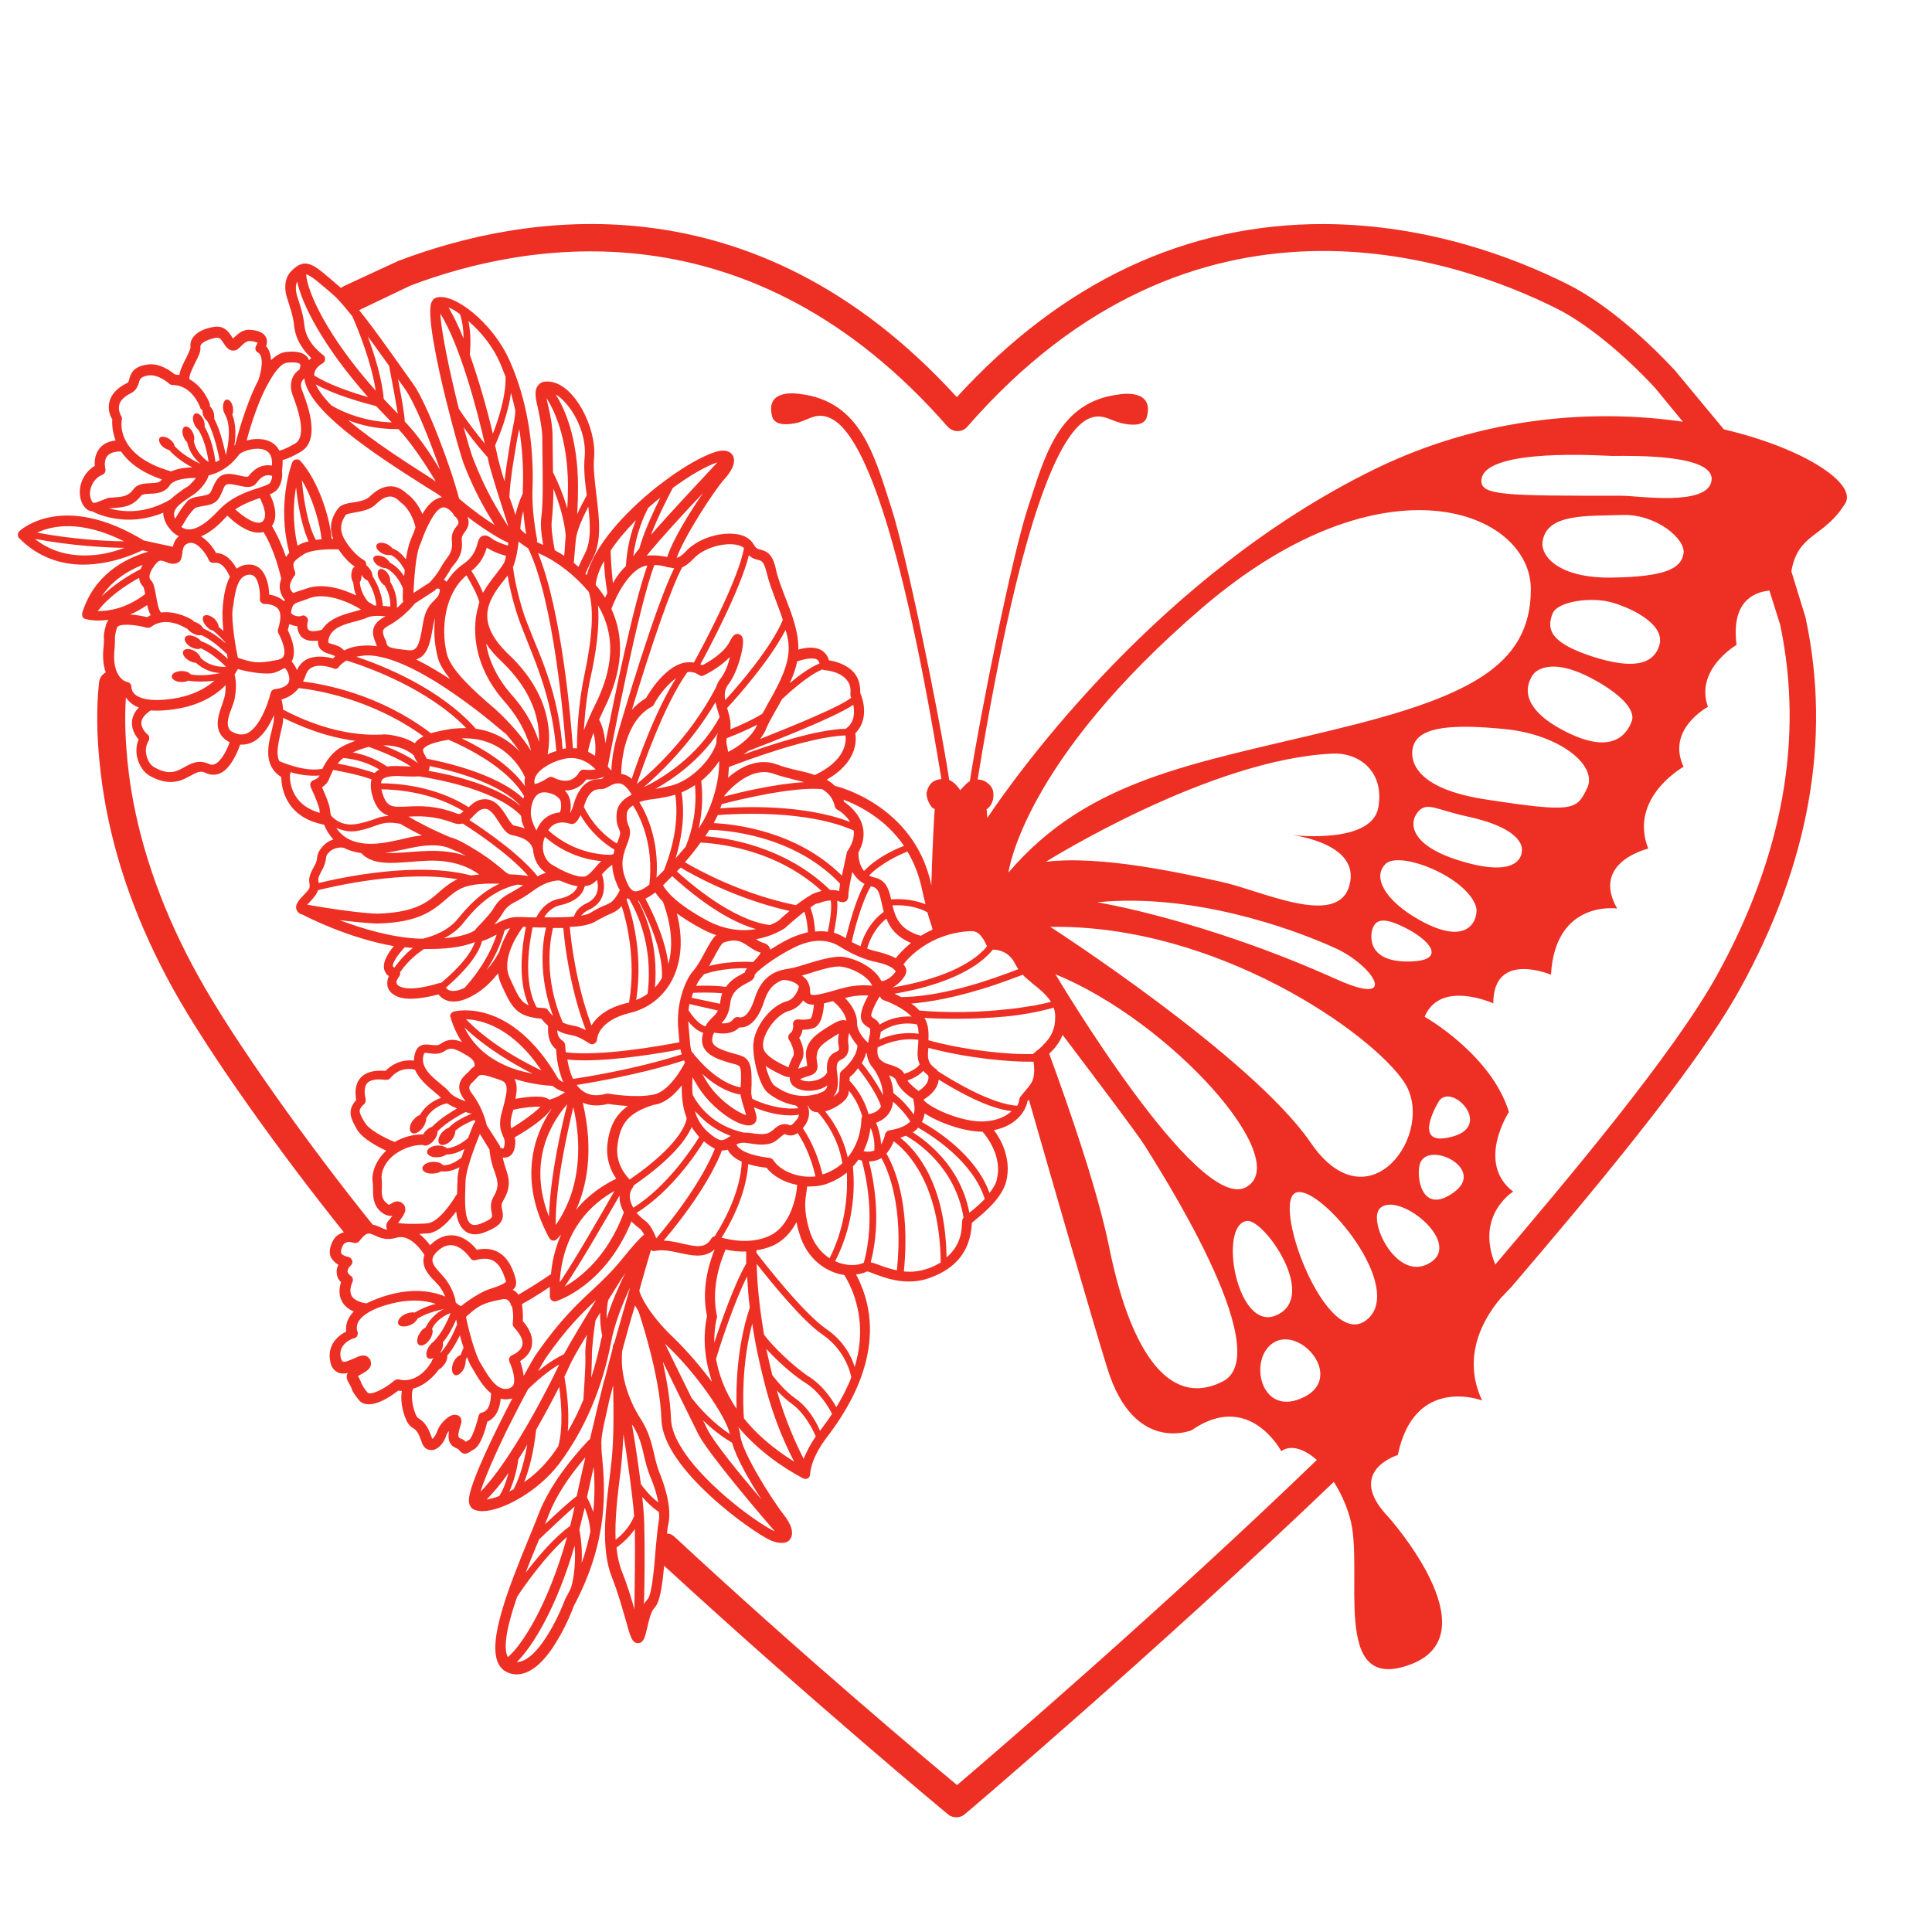 <?xml version="1.0" encoding="utf-8"?>
<!-- Generator: Adobe Illustrator 19.0.0, SVG Export Plug-In . SVG Version: 6.00 Build 0)  -->
<svg version="1.1" id="Layer_1" xmlns="http://www.w3.org/2000/svg" xmlns:xlink="http://www.w3.org/1999/xlink" x="0px" y="0px"
	 viewBox="-67 319 864 864" style="enable-background:new -67 319 864 864;" xml:space="preserve">
<style type="text/css">
	.st0{fill:#EE2F24;}
</style>
<path class="st0" d="M703.9,511L682,484.6c0-0.1-0.1-0.1-0.3-0.3c-15.6-16.8-33.4-31.1-47.5-38.1c-24.3-12.2-62.8-26.7-108.6-27
	c-62.1-0.3-117.5,25.8-164.7,77.4c-91.6-100.5-194.9-81.6-249-61.2c-0.1,0-0.3,0.1-0.4,0.1l-24.4,11.3c-0.7,0.3-1.3,0.7-1.6,1
	c-2.1-1.8-6.9-6-8.6-7.3c-6-4.8-9.1-4.8-13.6-0.3c-3.4,3.4-3.1,8.6-1.9,12.1c0.7,2.4,2.7,7.7,3.1,12.1c0.6,7,4.9,12.1,7.7,14.7
	c-0.4,0.3-0.7,0.7-1,1c-0.1-0.3-0.3-0.6-0.4-0.9c-1.5-2.4-4.8-3.4-10-2.8c-2.2,0.3-4.5,1.6-6.6,3.7c-0.1-2.4-0.7-4.6-2.2-6.3
	c0.4-1,0.6-2.2,0.1-3.6c-1.3-3.3-5.8-3.6-7.3-3.7c-3.4-0.3-5.8,2.2-7.3,3.6c-0.1,0.1-0.1,0.1-0.3,0.3c-0.1-0.3-0.4-0.6-0.6-0.9
	c-1.2-1.9-3.3-5.1-8-4.3c-4.3,0.6-11.2,3.3-10.4,9.2c0,0.7-1.2,3-1.9,4.6c-1.3,2.5-2.7,5.2-3.1,7.7c-0.6-0.1-1.3-0.1-2.1-0.3
	c-1.8-1.5-7-5.4-12.7-4.3c-6.1,1-7,4.3-7.6,6.4c-0.3,1.2-0.4,1.5-1,1.8c-4.5,2.2-7.1,5.1-7.9,8.5c-0.8,3.4,0.4,6.4,1.3,7.7
	c-0.1,1.6-0.1,5.4,1.5,9.5c-3.1,0.3-5.5,1.5-7.1,3.4c-2.2,2.7-2.4,6-2.2,7.9c-2.5,1.5-4.6,3.9-5.8,6.9c-1.3,3.3-1.2,6.9,0.1,9.8
	c1.2,2.5,3,3.6,4.6,3.7c2.2,1.2,8.3,3.7,16.4,3.7c4.6,0,9.8-0.9,15.3-3.1c0,1.8,0.6,3.7,1.8,5.7c0.3,0.3,0.4,0.7,0.7,0.9
	c0.7,1,2.1,2.8,4.5,3.9c-1.6,1.3-2.4,3.1-2.7,4.8v-0.1c-3.4-0.7-7.7-1.6-13-2.8c-36-21.9-54.8-4.9-55.6-4.2c-0.4,0.4-0.7,1-0.7,1.6
	s0.1,1.2,0.6,1.6c8.8,8.9,19.2,11.8,28.6,11.8c12.5,0,23.4-4.9,26.4-6.4c0.9,0.1,1.8,0.4,2.7,0.6C-11.9,569-25,576.4-30.2,593
	c-0.1,0.6-0.1,1.2,0.1,1.8c0.3,0.6,0.7,0.9,1.3,1c0.3,0.1,2.4,0.7,5.8,0.7c1.3,0,2.8-0.1,4.5-0.3c-0.4,0.6-0.7,1.2-1,1.9
	c-1,3.7-1.2,4.9-1,6.7c0,0.7,0,1.5-0.1,2.7c-0.6,4.9-0.3,8.9,0.9,12.2c-1.6,0.9-2.8,2.4-3,4.5c-2.7,24,2.1,49.7,2.2,50.8
	c4.7,28.7,15.1,57.8,31,86.4c16.2,29.2,48.7,74.3,76.3,108.7l0,0c-0.6,0.1-1.2,0.3-1.6,0.6c-2.2,1-3.7,3.1-4.5,6.3
	c-0.6,2.5,0.1,4.2,0.9,5.2c0.7,1,1.8,1.8,2.7,2.4c-0.4,1-0.9,2.2-0.7,3.6c0,1.2,0.4,2.7,1.9,4.2c-0.6,1.9-1.3,5.2,0.3,8.3
	c1,2.1,2.8,3.7,5.4,4.8c-1.3,1.3-2.2,2.7-2.8,4.2c-0.7,1.8-0.7,3.6-0.6,4.8c-3.9,1.9-8.6,6.3-7.1,13.4c0.4,2.4,1.6,3.9,3.3,4.8
	c1.5,0.7,3,0.7,4.5,0.3c-0.1,0.3-0.3,0.6-0.4,1c-0.1,0.7-0.1,1.9,0.7,3.1c0.7,1.2,1,1.8,1.3,2.5c0.4,1.2,0.9,2.5,3.4,5.5
	c1.2,1.5,2.8,1.9,4.5,1.9c4.8,0,10.6-4.2,13.1-6.1c0.6,0.1,1,0.1,1.6,0.1c-0.3,1.8-0.3,3.6-0.1,5.2c0.3,3.1,1.8,9.7,4.9,11.3
	c2.1,1.2,2.8,2.8,4.2,6.7c1,3,3.3,3.3,4.2,3.3c3,0,5.7-3.3,6.7-6.6c0.1-0.6,0.6-1.3,1.2-1.9c-0.7,4.2,0.3,6.4,3.4,7.7
	c0.3,0.1,0.6,0.3,0.7,0.3c0.6,0.7,1.3,1.8,2.7,2.1c0.1,0,0.3,0,0.4,0c1,0,1.8-0.6,2.4-1c0.4-0.3,0.9-0.6,1.5-0.9
	c3-1.6,5.1-8.5,6-12.4c4.2-1.8,5.7-6.4,6-10.3c0.7,0.1,1.3,0.3,2.1,0.3c0.9,0,1.9-0.1,3-0.4c0,0,0,0,0.1,0c-2.1,4-4.2,8.2-6.3,12.4
	c-14.1,28.6-13.3,32.9-13,34.4c0.3,1.3,0.9,1.9,1.3,2.4c1,0.7,2.7,1.2,4.5,1.2c8.8,0,24.7-8.5,34.3-21c11.3-15,19.5-33.8,23.4-54.7
	c1.5-7.9,4.9-16.7,8.5-24.4c-2.2,7.6-4.6,16.4-7.1,25c-0.3,0.3-0.4,0.7-0.6,1.2c-0.1,0.6-0.1,1.2-0.3,1.9c-1.2,4.5-2.4,8.9-3.4,13.1
	c-0.1,0.1-0.1,0.4-0.3,0.6c0,0.1-0.9,4-2.4,9.8c-0.1,0.4-0.1,0.7-0.3,1.2c-1,4.3-2.2,9.5-3.6,15.2c-0.1,0.1-0.4,0.3-0.6,0.4
	c-10.3,10.9-18,22.2-21.9,31.9c-1.3,3.3-2.7,6.9-4.3,10.7c-9.1,22.2-19.4,47.5-14,57.5c1.2,2.2,3.1,3.7,5.7,4.3
	c0.7,0.1,1.5,0.3,2.2,0.3c6,0,12.1-4.9,18-14.7c4.5-7.3,7.3-14.7,7.7-15.9c15.9-29.8,13.9-52.7,12.7-66.4c-0.3-2.7-0.4-4.9-0.4-6.7
	c0-1.9,0.7-6.4,2.1-12.2c0.4-2.1,1-4.2,1.3-6c0.6-2.4,1.2-4.8,1.9-7.4c0.1,6.1,0.6,23.8-0.9,35.4c-0.1,1.6-0.4,3.4-0.6,5.2
	c-1.8,14.4-4.2,32.5,1,45.4c2.8,7,4.6,13.9,6.1,18.9c2.1,7.6,2.8,10.1,5.2,10.4c0.1,0,0.3,0,0.4,0c2.5,0,3.1-3,4-6.7
	c0.7-3.1,1.6-7.3,3.3-9.1c2.4-2.5,3.4-9.2,4.3-18.8c64.6,59.4,126.4,110.8,127,111.2c1,0.9,2.4,1.3,3.7,1.3c1.3,0,2.7-0.4,3.9-1.5
	c0.9-0.7,87.1-74,164.9-148.5c2.8,4.5,5.4,9.7,7.1,15.8c7,22.8-9.4,79.7,27.3,65.8c36.6-13.9-10.1-66-10.1-66
	c-19.5-20.4,4.3-27.6,4.3-27.6c7.4-36,37.7-24.4,37.7-24.4c-9.7-20.6,1.8-38.1,8.2-45.6l5.1-5.4c32.5-38.1,81.5-95.9,101.9-132.8
	c31-56,41-111.7,29.6-165.6c0-0.1-0.1-0.3-0.1-0.6l-6.4-20.8c3-17.3,14.6-14.9,24.1-30.4C763.5,535.5,740.7,519.7,703.9,511z
	 M-11.5,561.1c-8.2-0.1-22.9-0.9-38.9-3.9C-44,554.2-31.2,551.2-11.5,561.1z M-22.2,566.9c-11.5,1.6-21.3-0.6-29.2-6.9
	c16.5,3.1,31.9,3.9,40.1,4C-14.3,565.1-18.1,566.3-22.2,566.9z M174.1,1007.4c6.1-5.8,12.2-11.5,15.9-14.7c-0.7,3-1.3,6-2.1,8.8
	c-7.3,5.2-14.6,14-19.8,20.8C170,1017.2,172.1,1012.2,174.1,1007.4z M160.1,1060.1c-2.4-4.8,0.1-15.3,4.2-27.1
	c3.4-5.1,12.8-18.5,22.3-26.7C178.1,1036.7,166.6,1054.6,160.1,1060.1z M188.2,1029.4c-0.7,1.5-1.5,3.1-2.4,4.6
	c0,0.1-0.1,0.1-0.1,0.3c-3,8-12.4,27.8-21.6,28c7.1-7,17.7-24.1,25.9-52.1C190.7,1019.9,189,1027.4,188.2,1029.4z M176.7,1000.7
	c0.6-1.6,1.3-3.3,1.9-4.8c3-7.6,8.6-16.4,16.2-25.2c-1.5,6.3-2.8,12.4-3.9,17.4C188.1,990.1,182.1,995.6,176.7,1000.7z M193.1,1018
	c0.3-4.3,0-9.5-1-15c0.7-3.1,1.6-6.4,2.4-9.7c1.6,4,2.4,7.9,2.5,10.7C196.1,1008.3,194.9,1013.1,193.1,1018z M198.3,995.2
	c-0.7-2.1-1.6-4.3-2.8-6.6c0.9-4,1.9-8.8,3-13.6C198.9,980.6,199.1,987.3,198.3,995.2z M698.4,534c-1.8,11.6-32.8,6.7-40.1,6.7
	c-52.4,0-63.4,0-62.8-7.1c1.2-14.7,56.1-10.7,58.4-10.7C664.6,522.8,700.2,522.3,698.4,534z M588.2,704.6
	c-24.9-6.9-25.3-17.6-21.1-22.5c4-4.8,7.9-1,22.8,2.2c25.6,5.7,23.7,14.9,23.7,14.9S614.7,712.1,588.2,704.6z M329.4,834.9
	c1.6-1.8,2.7-4,3.3-5.5c5.7,4.2,20.6,18.6,21,54.2c-1.8,1-3.7,2.1-6.1,2.8c-3.7,1.3-7.3,1.5-10.4,1.2
	C340.3,857,332.7,840.5,329.4,834.9z M321.6,838.4c1.9,0,3.6-0.4,5.2-1.3c0.1,0,0.3-0.1,0.3-0.3c3.1,5.5,10,21.6,7,50.3
	c-3.1-0.6-5.8-1.6-8-2.4c-1.5-0.6-2.7-1-3.7-1.2C327.5,864,323.4,845.4,321.6,838.4z M262.4,949c-5.5-8-8-15.8-9.2-22.3
	c1.6-5.4,7.9-24.9,13.9-36.9c0.3,4.6,0.6,9.2,1.2,14C262.5,921.2,262.1,939.3,262.4,949z M163.5,890.5c-0.1-0.3-0.3-0.6-0.3-1
	c-1.3-3.9-4.8-14.1-17-11.6c-1.6-2.1-5.2-5.8-10.1-6.4c-3.7-0.4-7.1,0.9-10.4,4c-0.1,0.1-0.3,0.3-0.4,0.4c-1-1.5-2.7-3.4-4.8-5.1
	c2.7-0.1,4.5-0.3,4.6-0.3c4.8-1,8.9-5.7,11.9-9.7c0.4,3.7,1.6,7,4.2,8.9c1.2,0.9,2.7,1.3,4.3,1.3c1.3,0,2.7-0.3,4.2-0.9
	c7.9-3,8.8-5.8,7.9-10c-0.3-1.3-0.6-2.4,0.3-3.9c4.2-6.9,2.5-11,0.9-15.8c-0.4-1.3-0.7-2.5-1-3.7c0.7,0,1.6,0,2.4-0.3
	c1.2-0.4,2.7-1.8,3.1-4.9c0.3-1.5,0.1-2.8-0.1-3.9c4.5-2.5,13.6-8.3,16.1-12.5c0.1,0,0.1,0,0.3-0.1c-7.6,11.3-15.2,31.4-1,57.6
	c0.3,0.6,0.9,1,1.6,1.2c0.1,0,0.3,0,0.3,0c0.6,0,1-0.1,1.5-0.6c0.1-0.1,0.9-0.9,1.9-2.1c-2.2,5.1-3.9,10.9-4.5,17.7
	c-6.3,4.3-11.8,7.6-14.6,9.2c-0.3-0.4-0.6-0.9-1-1.2s-0.9-0.7-1.5-1c0.6-0.4,1-1,1.3-1.6C163.9,893.2,163.9,891.8,163.5,890.5z
	 M131,919.4c2.8-3.4,4.8-7.4,6-10.3c0.1,0.6,0.3,1.3,0.4,2.2c-1,2.5-3.4,8.2-7.1,12.4c-0.1,0-0.4,0.1-0.6,0.3
	C131,922.4,131.3,920.4,131,919.4z M136.8,901.5c-0.1-1.5-0.9-5.1-4-9.7c-0.6-0.9-1.5-1.9-2.5-3c-4-4.3-5.5-6.6-1.8-10.1
	c2.2-2.2,4.6-3.1,6.9-2.8c4.5,0.6,7.9,5.7,7.9,5.7c0.6,0.9,1.5,1.2,2.5,0.9c8.6-2.4,11.2,2.8,13.1,8.3c0.1,0.4,0.3,0.9,0.4,1.3
	c0,0.1-0.6,1.3-7.1,3.3c-3.3,0.9-9.5,4.8-13,7.7C138.6,902.9,137.7,902.3,136.8,901.5z M114.2,859.1c-0.1-1-0.9-1.8-1.8-2.4
	c-1.9-1-3.6,0-4.5,0.6s-1,0.7-2.2-0.4c-2.1-1.8-2.1-4.5-1.9-7c0-1.3,0-2.5-0.1-3.6c-0.4-1.8,0.6-7.9,7.1-11.9
	c5.2-3.3,9.8-3.4,11.3-3.4c1.2,0.9,3.4-0.1,5.1-2.2c1-1.3,1.5-2.8,1.5-3.9c4.2-4.2,10-7.3,12.5-8.6c1.3,0.4,2.2,0.7,2.5,0.7
	c0.1,0,0.1,0,0.3,0c-2.8,1.2-7.6,3.4-10.3,6.3c-0.9,0.3-1.9,1-2.8,1.9c-1.8,1.9-2.4,4.3-1.3,5.4c1,1,3.4,0.3,5.2-1.6
	c1.3-1.5,1.9-3.1,1.8-4.3c2.4-2.2,6.3-4,8.6-4.9c0.1,0.3,0.3,0.7,0.3,1c-0.3,0.3-0.6,0.6-0.7,0.9c-0.1,0.3-1.2,2.8-2.5,6.3
	c-1.5,1.2-5.2,4.2-9.4,4.5c-0.9-0.7-2.5-1.3-4.3-1.2c-2.7,0.1-4.8,1.6-4.6,3c0.1,1.5,2.4,2.5,5.1,2.2c1.5-0.1,2.7-0.6,3.6-1.2
	c3,0,5.8-1.2,8-2.5c-0.4,1.3-0.9,2.7-1.3,3.9c-1.9,1.5-5.2,3.6-8.3,3.4c-0.7-1-2.5-1.6-4.6-1.5c-2.7,0.1-4.8,1.6-4.6,3
	c0.1,1.5,2.4,2.5,5.1,2.2c1.3-0.1,2.4-0.4,3.3-1c0.4,0.1,1,0.1,1.5,0.1c2.4,0,4.8-0.9,6.7-1.9c-0.6,2.1-0.9,4-0.9,5.7
	c0,0.7,0,1.6-0.1,2.7c0,1.2-0.1,2.4-0.1,3.6c-0.1,0.1-0.1,0.3-0.3,0.3c-1.8,3.1-7.4,11.6-12.4,12.7c-1.6,0.3-10.1,0.6-13.7-0.1
	c0.3-0.3,0.4-0.6,0.7-0.9C113.1,862.9,114.6,861.2,114.2,859.1z M96.5,810.4c-0.3-1.2-1-4.8,0.6-6.9c1.8-2.1,5.7-1.9,8.5-1.6
	c0.9,0.1,1.6-0.3,2.1-0.9c0,0,3.9-5.4,10.9-3.6c1.8,4.2,5.7,7.4,8.5,9.8c1.3,1,2.5,2.1,3.1,2.8c-3.1,1-7,3.4-9.4,7.6
	c-1,0.3-2.1,1.2-3.1,2.4c-1.6,2.1-1.9,4.5-0.7,5.5s3.4,0,5.1-2.2c1-1.5,1.6-3,1.5-4.2c2.8-4.8,7.9-6.7,9.5-6.6
	c1.3,0.9,2.8,1.6,4.3,2.2c-3.1,1.8-7.6,4.6-11.2,8.2c-1,0.3-2.4,1.2-3.3,2.4c-0.3,0.3-0.4,0.6-0.6,1c-2.1,0-7,0.1-12.8,3.4
	c-4.6-1.8-11.5-5.5-13.3-8.6c-3.1-5.2-3.1-5.8-0.1-8.6C96.5,812,96.6,811.1,96.5,810.4z M62.8,664.3c3,0.9,6.7,1.6,10.6,1.6
	c0.9,0,1.6,0,2.5-0.1c-0.3,1-1.9,1.9-2.7,2.1c-0.6,0.1-1,0.7-1.3,1.2c-0.3,0.4-0.1,1.2,0,1.8c1.9,4,4,9.2,4,10.4
	c0,0.3,0,0.7,0.1,1.2c-14.4-4-13.4-16.8-13.3-17.4C63,665,63,664.6,62.8,664.3z M57.9,659.4c-1.5-3.1-0.6-7.4,0.6-12.7
	c0.4-1.8,0.9-3.4,1-4.8c0.1-0.7,0.1-1.3,0.1-1.9c5.7,2.8,17.9,8.5,32.3,10.3c-1.6,0.6-3.4,1.3-5.2,2.2c-5.1,2.5-7.9,7-9.5,10.3
	C69.7,664.3,60.4,660.4,57.9,659.4z M-1.1,647.4c0,0-2.8-2.4-2.7-5.2c0.1-1.9,1.5-3.7,4.2-5.5c0.9,0.1,1.9,0.1,3,0.1
	c0.9,0,1.6,0,2.5-0.1c14.6-0.9,23.1-6.3,28-11.3c0,1.3,0,3-0.4,4.9c-0.1,0.7-0.6,1.9-1,3.3c-1.3,3.7-3.3,8.8-1.3,13
	c0.9,1.8,2.4,3.3,4.5,4.3c-1.3,3.9-3.9,8.6-6.6,9.8c-0.9,0.4-1.6,0.4-2.5,0c-4.8-2.2-8-0.3-11,1.3c-3.4,1.9-6.7,3.9-13.3,0.3
	c-1.8-0.9-3.1-2.8-3.7-5.1c-0.7-2.5-0.4-4.9,0.9-7C0,649.2-0.2,648-1.1,647.4z M35.3,644.6c-1.2-2.5,0.3-6.4,1.5-9.5
	c0.6-1.5,1-2.8,1.2-4c1-5.5,0.3-9.1-0.1-10.4c0.6-0.9,1-1.8,1.5-2.5c4.3,1.3,11.6,2.4,15,1.9c2.1-0.3,3.6-1.2,4.8-1.8
	c0,0,0.1,0,0.1-0.1c0.3-0.1,0.7-0.3,1-0.4c0,0,0.1,0.1,0.3,0.1c0.6,0.6,2.4,3.7,1.6,6c-0.7,2.1-3.7,3-6.3,3.3
	c-0.9,0.1-1.6,0.7-1.9,1.8c-0.9,3.9-4.5,14.6-10,17.7c-1.8,0.9-3.6,1-5.5,0.3C36.7,646.4,35.7,645.7,35.3,644.6z M48.1,537.4
	c-5.1,1.6-11.9,4-17.6,10.1c-6.9,7.4-11.3,8.6-13.9,8.2c-1-0.1-1.8-0.6-2.5-1c0.4-0.6,1-1.5,1.5-2.4c1-1.8,2.4-4,4.5-6
	c0.4-0.4,2.2-0.7,3.6-1c2.1-0.3,4.5-0.7,6.1-2.2c1.3-1.2,1.9-2.8,2.7-4.5c0.4-1.2,1-2.5,1.6-2.8c1-0.7,3.3-0.1,5.4,0.3
	c3,0.7,6.3,1.5,8.3-1.2c2.8-3.9,5.2-3.6,6.9-3.1c0,1-0.3,2.4-1.2,3.4C52.7,535.9,50.5,536.6,48.1,537.4z M50.3,552.3
	c-2.7,1.9-8.5-2.2-12.1-5.5c3.7-2.5,7.6-3.9,11-5.1C51,545.1,52.8,550.3,50.3,552.3z M33.8,550.5c0.3-0.3,0.6-0.6,0.9-0.9
	c2.7,2.7,8.5,7.6,13.9,7.6c0.7,0,1.5-0.1,2.2-0.3c1.8,2.8,5.4,9.7,8,21c-0.6,1.3-0.9,3-0.6,4.8c0.3,1.6,1,3.3,2.2,4.6
	c-0.1,0.1-0.3,0.4-0.4,0.6c-1.9-1.9-4.6-2.7-6.6-3c-0.1-3.1-0.9-8.6-4-11.5c-1.6-1.5-3.6-2.1-5.8-1.9c-1.9,0.1-3.4,0.9-4.8,1.8
	c-1.8-3.4-4.9-6.9-9.2-7c-1-1.9-3.4-5.4-6.7-7.4C26.5,557.3,30,554.7,33.8,550.5z M49.9,588.5c0.4,0.4,1,0.7,1.6,0.6
	c0,0,4.2-0.1,6,2.4c1.6,2.2,0.7,6-0.1,8.8c-0.3,0.6-0.1,1.3,0.1,1.9c1,1.8,3.6,7.3,2.4,10.1c-0.1,0.3-0.4,0.7-1,1.2
	c-0.4,0.1-1,0.3-1.5,0.6c-0.1,0-0.1,0-0.3,0c-8.8,1.8-10.9,1.3-17.6-0.9l-0.1-0.1c-0.9-3.6-3-16.4-2.4-21.3c0.1-0.6,0.1-1.2,0.3-1.8
	c0.9-7.1,2.1-13.6,7-14c0.9-0.1,1.6,0.1,2.4,0.7c2.4,2.2,2.7,8.3,2.5,10.3C49.1,587.4,49.4,588,49.9,588.5z M64.9,574.6
	c-1.3-3.9-1.2-4.3,3.9-7.7c3.3-2.2,11.6-2.4,15.6-2.2c2.8,4.2,5.5,6.6,7.3,7.7c-1,0.4-1.6,2.1-1.6,4c0,1.2,0.3,2.4,0.9,3.1
	c0.1,2.2,0.6,4.2,1.3,5.8c-6.3-3-15-5.8-22.5-3c-1.2,0.4-2.2,0.7-3.1,1s-1.8,0.6-2.5,0.9c-0.9-0.7-1.3-1.5-1.5-2.4
	c-0.3-2.1,1.3-4.5,1.9-5.2C65,576.3,65.2,575.4,64.9,574.6z M71,561.1c-1.8,0.4-3.6,1-4.8,1.9l-0.1,0.1c-2.4-10.3-1.9-19.7-0.7-26.2
	C66.8,550.2,69.4,557.5,71,561.1z M68,533.8c5.2,8.6,8.2,20.1,8.8,26.4c-0.9,0-1.8,0.1-2.5,0.3C72.5,557.5,69.4,549.4,68,533.8z
	 M139.5,560.6c-0.1-1.6,0.4-2.5,1.3-3.6c1.6-2.1,2.4-4.2,1.2-6.9c9.7,7.3,15.9,10.6,18.3,11.6c0,0.4-0.1,0.9-0.1,1.3
	c-2.2-0.6-5.5-1.8-7.6-3.4c-0.6-0.4-1.9-1.5-3.6-1c-1.6,0.4-2.1,2.1-2.5,3.6c-0.7,2.4-1.8,6-6.4,9.1c-3,2.1-5.4,4.8-7.4,7.9
	c-0.4-0.4-0.7-0.7-1.2-0.9c0.7-1,1.6-2.4,2.4-3.7c0.6-1.2,1.3-2.1,2.1-3.1C137.9,569.3,140.1,566.3,139.5,560.6z M149.8,517.4
	c-3.4-4.2-8-10-11.6-15.6c-3.9-15.5-7.9-34.4-8.3-42.6C138.8,473.5,146.4,502.4,149.8,517.4z M133.6,456.5c1.5,0.6,3.3,1.6,5.1,3
	c1.2,3.6,1.6,7.4,1.6,10.9C138.2,465.2,135.9,460.4,133.6,456.5z M195.4,540.5c-1,1.9-2.8,5.1-4.3,8.5c0.3-4.6,0.4-8.9,0.4-12.5
	c-0.1-21.9-6-34.8-10-41.1c6.4,3.7,13.9,16.1,13,27.6C193.9,528.5,194.6,534.6,195.4,540.5z M196.1,545.6c0.9,7.9,1.3,15.6-1.6,21.1
	c-0.9,1.8-1.9,3.7-2.8,5.8c-0.7-0.6-1.5-1.2-2.1-1.8c0.3-3.1,0.6-6.7,0.9-10.3l0,0C191,555.9,193.9,549.9,196.1,545.6z M187,536.3
	c0,3-0.1,6.4-0.3,10.1c-2.1-7.1-4.8-13.1-6.4-16.2c0-2.2-0.1-4.6-0.1-6.9c0-3.3-0.1-6.4-0.1-9.4c0-4.6-1-9.1-1.8-12.7
	c-0.3-1.2-0.6-2.8-0.9-4.2C180.8,502.4,186.9,514.7,187,536.3z M186,558.4c-0.3,3.1-0.4,6.4-0.7,9.2c-1.3-0.9-2.8-1.8-4.2-2.5
	c-1.5-7.9-1.6-11.6-1.3-13.6c0.4-4.2,0.7-8.9,0.7-14C182.6,542.9,185.2,550.3,186,558.4z M196.3,583.7c2.4,7.4,1.6,20.4-1.9,36.9
	c-3,13.9-3.4,27.8-3.4,33.1c-0.6-0.1-1.2-0.1-1.8-0.1c-0.7-11-4.9-61.2-15.6-87.3c0.3,0.1,0.6,0.3,0.9,0.4
	C182.4,570.2,190.4,576.6,196.3,583.7z M200.4,589.7c10.1,16.8,4.2,33.4-1.2,44.4c-1.8,3.6-3.6,7.7-5.1,11.5
	c0.4-6.6,1.2-15.5,3.1-24.1C199.4,611.6,201.3,599.3,200.4,589.7z M199.4,580.6L199.4,580.6c0.3-3.3,1.6-6.9,3.7-10.7
	c0.1,3.7,0.6,8.8,1.5,14.3c-0.4,0.7-0.7,1.5-1,2.1C202.4,584.3,200.9,582.4,199.4,580.6z M300.8,618.4c0.3,0.1,0.6,0.3,1,0.3
	c0,0,6.6,0.4,9.7,4.2c1.5,1.6,2.1,3.7,1.8,6.3c0,0.4,0,0.7,0.1,1.2c0,0,0.1,0.3,0.3,0.6c-4.6,3.9-26.2,12.7-40.8,18.5
	c1.2-1.6,2.2-3.1,2.8-4.8c0.9-2.1,2.4-4.9,4.3-8.2c0.9-1.5,1.8-3.1,2.7-4.8l0,0C286.1,628.5,295,620.5,300.8,618.4z M286.2,624.5
	c1.5-3.3,2.7-6.6,3.3-9.7c2.7-1,6.9-1.9,8.8-0.9c0.4,0.3,0.9,0.7,1.2,1.8C295.3,617.4,290.1,621.2,286.2,624.5z M510.8,692.4
	c1.9,0.3,31,4.2,25.6,22.8c-5.5,18.9-39.6,1.9-57.5-1.9c-17.9-3.9-53.5-11.9-78.2-8.9c0,0,73.6-46.2,128.7-48.4
	c10.6-0.4,22.9,7.3,20,24.1C546.5,696.3,512.9,692.7,510.8,692.4z M530.6,756.9c-59.6-26.8-106.9-34.4-106.9-34.4
	c42-4.2,86.2,11.3,106.2,20.4C547,750.5,559.6,770,530.6,756.9z M321.4,817.2c-2.1-7.6-6.4-12.7-8.5-14.9l0.1-1.6
	c0.9-0.7,2.4-2.1,3.7-4c2.7,3.4,8.5,11.3,10.3,17.1C325.7,816.3,322.8,817.1,321.4,817.2z M324,833.5c-1.3,0.6-3,0.7-4.8,0.3
	c1.9-4,2.8-7.7,3.1-10.4C323.4,825.7,324.3,829.3,324,833.5z M312.1,836.6c-2.1-9.7-7-16.8-10.1-20.6c1.8-0.4,3.3-1.2,3.9-1.5
	c1.9-1,6.6-3.6,6.7-7.4v-0.4c2.1,2.5,4.6,6.6,6,11.6c-0.3,0.4-0.4,0.9-0.4,1.3C318.2,819.8,318.4,829,312.1,836.6z M253.6,908.4
	c0.1-0.3,0.1-0.7,0-1c-1.9-9.1-0.6-19.1,3.9-29.6c2.5,0.6,5.7,1,9.2,0.9c0,1.8,0,3.6,0,5.4c-5.2,8.9-11,25.5-14.3,35.4
	C252.4,913,253.4,908.8,253.6,908.4z M259.4,960.3c-3.9-2.5-10.4-7.6-17.1-16.1c-4-8-8.5-17.4-11.9-24.3c0.3,0.3,0.7,0.7,1,1
	C244.1,932.9,257.5,952,259.4,960.3z M218.3,721.8c0.1,0,0.3,0,0.3,0c2.8,5.2,11.2,21.7,10.4,34.6c-0.9,1.5-1.9,3-3.1,4.2
	C227.5,741.7,221.7,728,218.3,721.8z M213.2,721.3c0.1-0.1,0.1-0.3,0.3-0.6c0.3,0.1,0.6,0.3,0.9,0.4c2.7,4.5,11,20.1,8.2,42.3
	c-1.5,1.2-3.3,2.1-5.1,2.8C221,743.9,214.7,725.5,213.2,721.3z M139.5,695.5c-1.8-0.9-3.4-1.6-5.2-2.1c-8.2-3.4-14.3-6.7-18.6-9.2
	c5.2-0.3,11.6-0.4,20,2.8c1.6,0.6,3,0.6,4.2,0.3c4.8,3,20.6,13.4,29.3,23.4c-2.2-0.3-5.2-0.6-8.5-0.7c-0.9-0.4-2.1-1.3-3.6-2.7
	C153.8,704.6,148.9,700.6,139.5,695.5z M141.3,701.8c-2.4-0.9-5.1-1.5-8.2-1.9c-5.5-0.7-11.2-0.3-16.5,0.1c-4.2,0.3-8,0.6-11.3,0.4
	c2.8-0.4,5.5-1,8.2-1.5c6.7-1.5,13-2.8,19.4-1c1.5,0.6,3,1.3,4.6,1.9C138.8,700.3,140.1,701.1,141.3,701.8z M90.8,655.5
	c2.5-1.2,4.9-1.9,7.1-2.5c3.4,1.2,13,4.8,18.9,8.8c-0.7,0-1.5,0-2.1-0.1c-2.8-0.1-6-0.3-8.6,0.1C100.5,657.9,94.8,656.2,90.8,655.5z
	 M102.6,663.1c-0.7,0.4-1.5,1-2.1,1.6c-6.1-2.1-12.8-3.6-16.5-4.2c0.7-0.9,1.6-1.8,2.5-2.5C89.3,658.2,95.9,659.1,102.6,663.1z
	 M69.8,594.7c-0.7-0.6-1.6-0.6-2.5-0.1c-0.6,0.1-2.5,0-3.6-0.9c-0.4-0.3-0.7-0.7-0.4-1.8c0.7-2.8,1.2-3,4.8-4.2
	c0.9-0.3,2.1-0.7,3.3-1.2c7.6-2.8,17.9,1.9,23.1,5.1c-0.9,0.3-2.1,0.6-3.4,1c-4.6,1.2-11,3-14.1,8c-3,0.9-5.1,0.9-6,0.1
	s-0.6-2.7-0.4-3.6C70.9,596.2,70.6,595.2,69.8,594.7z M94.7,576.1C94.7,576.3,94.7,576.3,94.7,576.1c0.7,1.3,1.8,2.2,2.7,2.5
	c3,4.8,3.7,8.9,3.9,11.2c-0.3,0-0.6,0-0.9,0c0,0,0,0-0.1,0c-0.1-0.1-1.2-0.9-2.8-1.8c-1.5-1.9-3.3-4.8-3.6-8.6
	C94.4,578.6,94.7,577.6,94.7,576.1C94.7,576.3,94.7,576.3,94.7,576.1z M79.9,605.1c1-5.4,7.3-7,12.4-8.3c1.9-0.6,3.7-1,4.9-1.6
	c1.8-0.9,5.2-0.9,8.3-0.6c-0.1,0.1-0.3,0.1-0.6,0.3c-7,3.7-5.1,8.6-4,11.3c0.3,0.6,0.4,1.3,0.6,1.8l0,0c-1.8-0.3-3.6-0.4-5.4-0.3
	c-3.9,0.1-6.9,1-9.2,2.2c-1.6-1.8-3.6-2.4-5.2-2.8C79.6,606.5,79.6,606.5,79.9,605.1z M257.9,651.6c0-0.1,0-0.3,0.1-0.3h-0.1
	c-0.1-1,0-1.8,0.1-2.2c2.8-1,8.6-3.4,13.6-6c-1.9,5.1-8.6,10.1-13.1,12.2l0,0h0.1C258.4,653.6,258.1,652.5,257.9,651.6z M278.9,665
	c3.3,1.2,6.6,1.9,9.8,2.8c1.3,0.3,2.7,0.6,3.9,1c-12.7,0.7-28.7,4.5-35.7,6.4c0-0.1,0.1-0.3,0.1-0.4
	C257.5,674.1,268,661.1,278.9,665z M255.5,622.1c-1.2,1.5-1.9,3-2.4,4.5c-11.9,22.8-29.6,38.4-35.3,43c2.4-7.1,12.1-35.4,22.6-50
	c1.8-0.3,3.6,0.1,5.2,1.3c0.6,0.4,1.5,0.6,2.2,0.1c0.3-0.1,6.9-3.3,11.6-8.2C258.7,616.2,257.3,619.7,255.5,622.1z M294.8,816
	c-0.1-0.9-0.3-1.8-0.6-2.5c0.1,0,0.1,0,0.3,0c0.1,0.9,0.7,1.6,1.5,2.2c0.7,0.4,1.6,0.7,2.7,0.7c2.8,3,9.2,11.3,11,22.8
	c-1.9,1.8-4.5,3.4-7.6,4.6c-0.4,0.1-0.9,0.3-1.3,0.4c-2.4-10.4-6.7-17.6-8.8-20.7c0.1-0.1,0.1-0.1,0.3-0.3
	C294.1,820.9,295,818.6,294.8,816z M298.7,808.3c-0.3,0-0.4,0-0.7,0c-8.9,2.5-15.6-1.5-18.9-4c-1-0.9-2.7-4.5-3.7-8.6
	c3.1,2.2,6.9,3.9,8.6,4.6c0.7,0.3,1.5,0.4,2.1,0.4h0.1c-0.1,0.6,0,1.3,0.3,2.2c0.9,2.2,3.7,3.7,7.6,3.9c0.1,0,0.4,0,0.6,0
	c2.7,0,5.8-0.6,8.3-2.4c-0.4,2.4-2.1,3-4.2,3.6C298.9,808.3,298.9,808.3,298.7,808.3z M265.5,791.6c-1.2-0.6-2.7-1-4.5-1.5
	c-6.9-1.9-10.3-3.6-9.4-7.1c0.1-0.9,0.4-1.6,0.7-2.2c0.9,0.1,2.2,0.4,3.9,0.4c2.5,0,5.4-0.6,7.4-2.7c0.9,0,2.1,0,3.4-0.6
	c3.3-1.5,5.8-5.2,7.7-11c2.1-6.6,5.4-8.6,8.6-9.7c0.3,0.1,0.6,0.1,0.9,0.1c0.1,0,4.3,0.3,6.1,2.8c-0.4,1.8-1.9,5.7-5.5,6.7
	c-7.1,1.9-14.4,11.3-14.9,19.1c-0.4,6.7,2.8,19.1,6.7,22c2.5,1.9,6.7,4.6,12.4,5.5c0.1,0.1,0.6,0.6,1,1.2
	c-8.5,0.9-17.1-2.5-20.6-4.2c-0.1-0.6-0.3-1.3-0.4-2.1c-0.1-0.7,0-2.5,0.1-4C269.1,799.5,269.5,793.7,265.5,791.6z M266.7,817.7
	c-3.9-1.2-13.3-7.1-18.5-16.4c-0.4-0.9-0.9-1.6-1.3-2.2c4.5,4.2,10.6,8.3,17.3,9.4c0,0.3,0,0.4,0.1,0.7c0.4,1.9,0.7,3.1,1.2,4.6
	C265.8,814.7,266.2,815.9,266.7,817.7z M293.9,794.9c0,0.1,0.1,0.4,0.1,0.7c-0.4,0.3-1.3,0.4-2.1,0.7c-0.6,0.1-1.2,0.4-1.9,0.6v-0.1
	c0.3-0.9,0.7-2.1,1.3-3.1c2.2-3.6,0.4-8-0.9-10.6c0.9-1,1.3-2.4,1.5-3.6c1.2,0,2.8-0.1,4.5-0.6c4-1,4.9-7.4,5.1-11.2
	c1.3-0.3,2.7-0.7,4-1c1.5,1.2,5.2,4.6,6,8.6c0,0-0.1,0.1-0.3,0.1c-1.5-0.6-3.6,0.1-7.4,2.5c-6,3.7-9.7,6.4-10.4,11.9
	C293.4,792.2,293.8,793.8,293.9,794.9z M305.6,762.1c-3.6,1-8.8,2.5-10,1.6c-0.1-0.1-0.3-0.4-0.3-1c0-1.3-0.1-2.5-0.6-3.6
	c-0.1-0.3-0.3-0.7-0.4-1c-0.7-1.2-1.6-2.1-2.7-2.8c0.9-0.3,1.9-0.6,3-0.9c4.8-1.5,11.3-3.6,14.6-3.1c4.9,0.6,11.8,4.2,13.7,8.2
	c0,0.1,0.1,0.1,0.1,0.3c-3.1-0.3-7-0.3-11.5,0.7C309.7,760.9,307.6,761.5,305.6,762.1z M292.2,766.4c0.3,0.3,0.6,0.6,0.7,0.7
	c1,0.9,2.5,1.2,4,1.2h0.1c-0.3,3.3-1,6-1.6,6.3c-2.8,0.7-4.9,0.3-4.9,0.3c-0.7-0.1-1.5,0-2.1,0.4s-0.9,1.3-0.7,2.1
	c0,0,0.3,2.5-1.2,3.6c-1,0.7-1.3,2.1-0.6,3.1c1,1.5,2.8,5.5,1.8,7.3c-0.9,1.5-1.3,2.8-1.8,4c-0.1,0.3-0.1,0.6-0.3,0.9
	c-10.4-4.5-11.3-7.9-11.3-9.1c0-0.4,0-0.7-0.1-1c0,0,0,0,0-0.1c0.3-5.8,6.4-13.6,11.6-15C288.7,770.3,290.8,768.4,292.2,766.4z
	 M302.9,798.6c-1.6,3-5.4,3.7-6.9,3.9c-2.7,0.3-4.6-0.4-5.2-0.9c0.6-0.3,1.8-0.7,2.5-1c1-0.3,2.1-0.6,3-1c2.8-1.5,2.4-4,2.1-5.5
	c-0.1-0.9-0.4-2.1-0.1-3.4c0.4-3.3,2.4-4.9,8.3-8.6c0.7-0.4,1.2-0.7,1.6-1c-0.4,1.5-0.6,3.4-0.1,5.8c0.3,1.6,0.1,1.8-1,2.4
	C304.5,790.4,302.3,792.4,302.9,798.6z M307.5,799.8c-0.9-5.5,0.3-6.1,1.6-6.9c1.5-0.7,4-2.2,3.3-6.9c-0.3-2.2,0-3.9,0.4-5.1
	c0.9,2.2,2.4,4.2,3.7,5.7c0,0.1-0.1,0.3-0.1,0.6c-0.6,5.7-6.9,10.6-6.9,10.6c-0.4,0.4-0.9,1-0.9,1.6l-0.4,7.3c0,0.4-0.6,1.5-2.5,2.7
	l-0.1,0.1C307.1,807.8,308.2,804.9,307.5,799.8z M316.3,776.6c0-4.9-3-8.8-5.4-11.3c0.6-0.1,1.2-0.3,1.6-0.4
	c3.4-0.7,6.3-0.9,8.8-0.7c-2.5,4.5-4.3,9.2-2.7,11.8c1,1.5,2.1,2.1,2.8,2.5c0.7,0.4,0.9,0.4,0.7,1.8c0,1-0.3,2.2-0.6,3.6
	c-0.1,0.4-0.1,0.9-0.3,1.5C319.4,783.6,316.3,780.4,316.3,776.6z M320.3,790C320.3,790,320.5,790.1,320.3,790
	c0.1,0.1,0.3,0.1,0.4,0.3c0.1,1.6,0.6,3.3,1.6,4.8c0.1,0.3,0.1,0.4,0.4,0.6c0,0,4.9,5.4,5.2,13.1c-3-6-7.6-12.1-9.5-14.4
	C319.3,792.9,319.9,791.5,320.3,790z M326.7,792.9c-1.3-1.3-1.5-3.1-1.2-5.5c2.7-1.3,9.7-4.5,18.2-3.4c0,0.7-0.1,1.5-0.1,2.2
	c-0.3,3-0.6,6,0.7,8.8c-1.6,2.2-4.9,3.6-6.9,4.2c-1.3-2.4-3.7-3.1-5.8-3.9C329.8,794.9,328.2,794.3,326.7,792.9z M326.3,783.9
	c0.3-1.2,0.4-2.4,0.6-3.4l0,0c2.2-1.6,7.9-4.9,16.1-3.4c0.3,0.6,0.4,1.2,0.6,1.8c0.1,0.9,0.1,1.6,0.3,2.4
	C336.2,780.3,330,782.2,326.3,783.9z M326.4,777.2c-0.6-1.3-1.5-2.1-2.5-2.7c-0.6-0.3-1-0.6-1.3-1.2c-0.1-1.2,1.5-4.9,3.7-8.6
	c0.1,0,0.3,0.1,0.4,0.1c0.1,0.7,0.7,1.2,1.5,1.5c2.8,0.9,8.8,3.6,12.5,7.3C334,773.3,329.2,775.4,326.4,777.2z M327.8,757.7
	c-0.6,0-0.6,0-0.7-0.1c-2.8-5.7-11.2-10-17.3-10.7c-4.3-0.4-11,1.6-16.5,3.3c-2.2,0.7-4.3,1.3-5.5,1.6c-0.4,0.1-1,0.1-1.5,0.3
	c-4.6,0.7-12.2,1.9-15.8,13.4c-1.9,6-4,7.7-5.1,8.2c-1,0.4-1.6,0.3-1.6,0.3c-1-0.4-2.2-0.1-2.8,0.7c-1.2,1.8-3.4,2.1-5.4,1.9
	c1.6-1.6,3.4-3.9,4-9.1c0.6-5.2,4.5-7.3,7.3-8.8c1.8-0.9,3.6-1.8,3.6-3.7c0.3-0.4,0.9-1.2,1.6-1.8c0.1-0.1,0.3-0.1,0.4-0.3
	c0,0,5.8-5.2,15.3-10c10.6-5.4,17.4-2.7,20.6-0.7c5.4,3.4,11.2,6,16.7,7.1c4.3,0.9,7,2.2,8.5,4C333,754.7,330,757.4,327.8,757.7z
	 M218.9,677.7c2.5-0.9,5.1-1.2,5.1-1.2c0.3,0,6.3-0.7,11-2.1c2.1,14.6-3,28.6-5.1,33.8c-1,1-2.1,2.1-3.3,3.3
	C227.8,694.4,222,682.7,218.9,677.7z M214,688c-0.4-1.2-0.9-2.2-0.7-4.9c0.1-1.8,1.3-3,2.8-3.9c3,4.8,9.4,17.1,7.3,35.4
	c-3.4,2.7-5.4,3.1-6.6,3c-1.3-0.3-2.4-1.6-3.4-3.9c-2.7-6.3-2.7-10.4,0-17C215.3,692,214.9,690,214,688z M298.6,723
	c0.3,0,0.4-0.1,0.7-0.1c2.1-0.9,3.9-1.2,5.2-1.2c0.6,3.3-0.3,9.4-1.3,14c-1.6-0.3-3.6-0.3-5.7-0.1c-0.1-2.4-0.6-6.9-2.1-10.7
	C297.4,723.2,298.3,723,298.6,723z M288.9,723.8c-24-4.9-43.3-15.5-49.6-19.2c2.4-2.7,4.6-5.5,7-8.8c5.8,0.3,32.9,2.2,54.1,21.6
	c-0.9,0.3-1.8,0.6-2.8,0.9C295.7,718.9,292.5,721.2,288.9,723.8z M304.2,717c-20.3-19.8-46.9-23.4-55.8-24c0.6-0.9,1-1.6,1.6-2.5
	c0.1-0.1,0.1-0.3,0.3-0.4c5.5,0.1,37.1,1.6,58.4,24.1c-0.1,1.2-0.4,2.2-0.4,3.3C307.2,717.1,305.9,717,304.2,717z M246.3,688.1
	c-0.3,0.4-0.6,1-0.9,1.5c1.3-5.5,2.2-12.8,1.2-21.4c3.1-2.5,6-5.7,8-8.9C254.9,667.4,251.7,679.8,246.3,688.1z M253.4,651.2
	c-2.2,7.3-10.3,15.6-18.2,18.5c-2.7,1-6.6,1.6-9.1,2.1c7.7-4.3,19.5-12.4,28.1-25.2C253.7,647.6,253.3,648.8,253.4,651.2z
	 M237.8,673.4c1.9-0.9,4-1.9,6-3.3c1.3,14.6-3.3,25.3-4.2,27.6c-1.5,1.8-3,3.4-4.5,5.2C237.4,695.5,239.6,684.7,237.8,673.4z
	 M237.4,707c5.7,3.4,24.7,14,48.7,19.4c-1.6,1.3-3.3,2.8-4.8,4.2c-0.3,0.3-1.8,1.2-4,2.1c-16.8-2.2-36-18.9-41.6-24
	C236.2,708.1,236.8,707.5,237.4,707z M284,734.1l0.1-0.1c3.7-3.4,6.6-5.7,8.6-7.3c1.2,3.4,1.5,7.3,1.6,9.2c-2.5,0.6-5.4,1.5-8.5,3
	c-3.3,1.6-6,3.3-8.3,4.8c0,0,0,0,0-0.1c-0.3-1-1-2.4-3.3-3c-1-0.3-2.1-0.9-3.1-1.6C278.8,737.7,283.5,734.3,284,734.1z M333.6,747.5
	c-1.9-1-4.3-1.9-7.3-2.7c-1.8-0.4-3.7-0.9-5.5-1.6c0.7-2.7,3-8.9,8.6-13.4c1.6,4.2,4.6,8.2,11,10.9
	C336.7,743.7,334.5,746.3,333.6,747.5z M317.8,742.2c-1.3-0.6-2.5-1.2-3.9-1.9c1-4.8,4.3-17.6,8.5-24.9c0.3,0,0.4,0.1,0.7,0.1
	c2.5,0.6,3.1,2.5,4.2,7.4c0.3,1.2,0.6,2.5,0.9,3.9C321.5,731.7,318.8,738.7,317.8,742.2z M311.2,738.6c-0.1-0.1-0.3-0.1-0.4-0.3
	c-1.2-0.7-2.8-1.6-4.9-2.2c0.7-3.4,1.9-9.8,1.5-14.3c0.3,0.1,0.4,0.1,0.7,0.3c1,0.3,2.2,0.7,3.3-0.1c0.4-0.3,1-1,1-2.4
	c-0.1-1.3,0.7-6,1.8-10.7c1.2,2.1,2.8,4,5.4,5.4C315.5,721.6,312.6,733.4,311.2,738.6z M312,699.6c-0.1,0.1-0.3,0.4-0.3,0.7
	c-0.3,1.3-1.3,6-2.2,10.3c-20.4-20.3-48.7-23.1-57.3-23.5c0.6-1.2,1.2-2.4,1.8-3.6c8-0.6,39.5-2.5,60.8,6.9
	C315.1,693.3,314.2,696.4,312,699.6z M220.8,671.1c6.1-5.2,20.8-18.8,32.2-38.1c0.3,1.6,0.7,3.1,1.2,4.6c0.3,0.7,0.4,1.5,0.6,2.1
	C245.2,657.6,228.3,667.5,220.8,671.1z M215.5,667.3c-1.3-1.2-2.8-1.9-4.6-2.2h-0.1c0.1-6.3,1.8-23.7,13.7-30.1
	c0.4-0.1,0.7-0.6,0.9-0.9c1.3-2.7,5.4-8.6,10-11.9C226.2,636.6,218.3,658.9,215.5,667.3z M215.5,674.4c-3.1,1.5-6.3,4-6.7,8.2
	c-0.4,3.7,0.4,5.7,1,7.1c0.6,1.3,0.9,2.1-0.4,5.2c-0.1,0.4-0.3,0.9-0.6,1.3c-8.8-5.5-13.3-13.3-14.7-16.4c0-0.1,0-0.1,0.1-0.3
	c2.2-7.6,5.7-7.6,7.6-7.6c1.5,0,2.7-0.7,3.7-1.3c1.3-0.7,2.5-1.5,4.9-1.2C212.3,669.8,214.3,672.2,215.5,674.4z M125.1,661.6
	c8.3,1.6,31.1,7.1,40.8,17.9c-10.7-9.2-30.2-13.9-41.3-15.8C125.1,663.1,125.1,662.3,125.1,661.6z M123.9,658.3
	c-0.1-0.3-0.3-0.4-0.4-0.7c-0.9-1.6-1.6-2.8-1.2-3.6c0.3-0.7,2.2-2.7,11.3-4.2c7.1,3.1,26.4,12.2,33.8,25.3c-0.1,0.3-0.3,0.7-0.4,1
	C155.1,664.7,130.1,659.5,123.9,658.3z M139.4,649.2c19.1-0.7,26.8,13.9,28.4,17.4c-0.3,1.3-0.3,2.7,0,4
	C160.7,660.5,147.7,653.1,139.4,649.2z M92.4,612.7c1.2-0.3,2.5-0.4,4-0.6c22.3-0.9,62,34.6,62.4,34.8l0.1-0.1
	c2.5,2.8,4.8,5.8,6.7,8.6c-0.4-0.6-1-1-1.5-1.6c-3.9-3.7-9.8-7.7-18.3-8.9C129.8,626.9,104.8,616.9,92.4,612.7z M183.4,682.3
	c-3.4,0.3-7.3,1.9-9.8,6.6c-0.3,0.4-0.4,1-0.7,1.5c-0.9-1.6-1.8-3.7-2.2-5.4c-0.7-2.4-0.3-7.6,2.1-10.1c1.3-1.5,3.1-1.9,5.7-1.3
	c2.5,0.6,4.2,1.8,5.1,3.3C184.2,678.9,183.9,681.1,183.4,682.3z M187.9,687.4c0.3,0.1,0.7,0.1,1,0.1c1.3-0.1,2.5-1.3,3.7-4
	c2.4,4.2,7.1,10.6,15.2,15.5c-0.1,0.6-0.3,1.3-0.4,1.9c-0.4,0.1-0.9,0.3-1.2,0.4c-14.7-0.1-24.7-7.9-28-11
	C181.4,685.1,187.3,687.2,187.9,687.4z M171.4,699c0.3,4.5,2.5,8.2,5.7,10.3c-1.2,0.4-2.4,0.9-3.7,1.6c-8-10.1-24.1-21-30.5-25.2
	c0.7-0.6,1.3-1.3,1.9-1.9c1.9-1.9,3.1-3.1,5.1-3.1c2.4,0,4.3,3,6.1,5.8s3.4,5.4,6,6C167.5,693.5,170.5,695.5,171.4,699z
	 M175.8,698.7L175.8,698.7c0-0.1,0-0.1,0-0.3c-0.1-1.6,0.1-3.3,0.9-5.2c3.7,3.4,12.4,9.7,25.2,10.9c-1,0.9-1.9,1.9-2.8,3
	c-1.3,1.5-2.7,3-3.9,3.6c-2.2,1.2-8.2-0.7-15-4.8C178.1,704.8,176.1,702.2,175.8,698.7z M202.5,719.4c1.2-3.6,0.4-7.3-0.3-9.4l0,0
	c1.5-1.6,3-3.3,4.6-4.2c0.1,3,0.9,6,2.4,9.4c0.3,0.7,0.6,1.3,1,1.9c-2.5,4.9-4,5.7-7,6.9c-1.5,0.6-3.4,1.5-5.8,3
	c-1,0.7-2.7,1.2-4.5,1.5c0.6-0.7,1.5-1.8,3.6-2.7C199.5,724.4,201.6,722.2,202.5,719.4z M201.6,667.4c-2.4,0-8.6,0-11.9,10.7
	c-0.7,2.5-1.3,3.9-1.8,4.6l0,0c0.4-1.9,0.7-4.9-0.6-7.7c-0.4-0.9-1-1.8-1.8-2.5c1,0,2.2,0,3.4-0.4c2.5-0.7,4.6-2.2,6.3-4.5
	c1.9,0.1,5.2,0,7.7-1.2l0.1,0.1C202.5,667.1,202.1,667.4,201.6,667.4z M199.4,663.1c-1.6,0.3-3.6,0.3-5.1,0.1
	c-0.9-0.1-1.8,0.3-2.2,1c-3.7,6.7-10.7,3-11.6,2.5c-0.7-0.4-1.6-0.4-2.4,0.1c-3.1,2.1-5.1,2.7-6,2.8c-0.3-1.2-0.1-2.2,0.4-3.3
	c1.9-3.9,8.3-6.9,11.9-7.7c1.3-0.4,2.7-0.6,4-0.6C193.7,658,197.3,661,199.4,663.1z M196,655.2c0.1-1.2,0.6-3.6,2.4-8.5
	c0.6,2.4,1.2,5.7,0.7,10.3C198.2,656.4,197.1,655.8,196,655.2z M161.7,629.6c-7.1-8.2-10.3-16.2-11.3-22.8c1.6,2.5,3.9,5.2,6.9,8
	c14.7,14,17.1,27.4,16.7,35.9C172.1,644.5,168.4,637,161.7,629.6z M177.9,656.4c1.6-8.6,1.8-26.5-17.4-44.7
	c-8.3-7.9-10.3-14.3-9.4-19.8l0,0l0,0c0.9-5.2,4.3-9.7,7.4-13.6c0.6-0.7,1-1.3,1.5-1.9c0.7,4.3,2.2,11.2,4.9,19.2
	c1.2,3.4,2.7,7,4.2,10.9c4.9,12.2,11,27.3,12.7,48.4C180.6,655.2,179.3,655.6,177.9,656.4z M158.7,570c-0.4,1.3-2.1,3.4-3.7,5.5
	c-1.9,2.4-4.2,5.4-6,8.6c-1.5-3.7-3.7-7.6-5.2-9.8c4.8-3.7,6.1-7.9,6.9-10.4c2.8,1.9,6.4,3.1,8.6,3.7
	C159.2,568.4,159,569.1,158.7,570z M147.4,588.3c-0.3,0.7-0.4,1.5-0.6,2.2c-0.7,2.2-6.1,21.7,11.6,42c6.9,7.7,10.7,15.9,12.1,22.3
	c-4-6.6-10.6-13.7-15.2-17.9c-0.7-0.7-1.6-1.5-2.5-2.2c-6.9-6-18.2-15.8-20-23.4c-2.8-11.8-0.7-27.1,8.8-35
	C143.5,579.5,146.5,584.9,147.4,588.3z M134.3,622.7c-4.9-3.1-10.1-6.3-15.2-8.8c5.4-1.6,6.4-8.2,7.6-15c0.3-1.5,0.6-2.7,0.9-3.6
	c-0.7,5.5-0.4,11.3,1,17C129.2,615.6,131.5,619.1,134.3,622.7z M129.5,584.1c-0.4,1.6-1.2,2.2-2.2,3.3c-1.8,1.8-4.2,4-5.2,10.7
	c-1.8,11.2-3,12.2-7.3,11.6c-6.7-0.7-8.5-1.2-8.9-2.8c-0.1-0.9-0.4-1.6-0.9-2.5c-1-2.8-1.5-3.9,1.9-5.7c6.1-3.3,10.6-8.5,11.6-9.8
	l8.9-5.8c0.1-0.1,0.3-0.1,0.3-0.3c0,0,0.3-0.3,0.6-0.6c0.4,0,1.2,0,1.3,0.3C129.7,582.7,129.8,583.1,129.5,584.1z M84.6,617.2
	c0-0.1,1-1.5,3.4-2.8c9.7,3,36.3,12.5,53.5,30.2c-2.2,0-4.5,0.1-6.9,0.4c-3.6,0.6-6.6,1.2-8.9,1.9c-23.2-17.6-48.1-22-57.2-23.1
	c0.4-0.9,0.9-1.8,1.2-2.8c0.6-1.8,1.6-3,3-3.6c3.1-1.5,7.7-0.1,9.2,0.4C82.9,618.4,84,618.1,84.6,617.2z M122.4,648.3
	c-1.8,0.9-3.1,1.9-3.9,3.1c-5.5-3.6-13.3-4-13.3-4c-20.4,1.6-39.2-7.7-45.3-10.9c-0.1,0-0.1-0.1-0.3-0.1c-0.1-1.8-0.4-3.4-0.7-4.6
	c2.2-0.6,5.2-1.9,7.7-5.1C73.5,627.5,98.6,631.1,122.4,648.3z M119.9,660.3c-4.3-3.3-10.7-6.1-15.5-8c8.9-0.1,13.4,4.3,13.7,4.6l0,0
	c0.4,1.2,1,2.2,1.6,3.1C119.7,660,119.7,660.1,119.9,660.3z M103.9,667.7c1.6-1.9,6.6-1.8,10.6-1.5c2.4,0.1,4.5,0.1,6.1,0
	c10.1,1.6,35,6.6,45.4,17.6c0.1,1,0.3,1.9,0.4,2.7c0.3,0.9,0.7,1.9,1.2,3c-1.5-0.6-3-1-4.8-1.3c-0.7-0.1-2.2-2.5-3.1-3.9
	c-2.2-3.6-5.1-7.9-9.8-7.9c-3.3,0-5.5,1.8-7.3,3.6c-15.2-9.7-32.6-10.7-39.2-10.7C103.5,668.4,103.6,668,103.9,667.7z M140.3,681.8
	c-1.3,1.2-1.9,1.5-3,1c-9.5-3.7-17-3.4-22.3-3.1c-6.9,0.3-9.2,0.4-11.2-6.7c-0.1-0.3-0.1-0.7-0.3-1
	C109.7,672,126.1,673.1,140.3,681.8z M164.4,714.6c0.9,0.1,1.8,0.1,2.5,0.3c-1.9,1.3-3.6,2.2-5.1,3.1c-3.3,1.8-5.8,3.3-8,7.1
	c-1.3,2.2-3.6,4.6-5.4,6.6c-1.3,1.3-2.4,2.4-3,3.3c-1.9,1.3-6,3-13.9,3.6c3.3-1.6,6.4-3.9,8.8-7
	C145.6,724.9,153.1,717.1,164.4,714.6z M157.8,727.4c1.6-2.8,3.3-3.9,6.4-5.5c1.9-1,4.3-2.4,7.3-4.6c6.6-4.9,11.6-4.6,11.8-4.5h0.1
	c2.7,1.2,5.4,2.2,7.9,2.5c-0.6,1.8-2.5,4.5-8.5,5.7c-6.3,1.3-9.1,6.6-10,8.3c-1.5,0-2.8-0.1-3.9-0.1c-2.1-0.1-3.9-0.1-4.9-0.1
	c-3.1,0-6.7,1.6-10,3.4C155.4,730.8,156.8,729.2,157.8,727.4z M183.6,723.8c8-1.8,10.3-5.8,10.9-8.5c0.9-0.1,1.9-0.3,2.7-0.7
	c1-0.4,1.9-1.2,2.8-2.1c0.4,1.6,0.6,3.9-0.1,5.8s-2.2,3.6-4.5,4.6c-4,1.9-5.2,4.3-5.7,6c-4.2,0.4-8.9,0.4-13.3,0.3
	C177.3,727.6,179.7,724.6,183.6,723.8z M199.8,730.8c2.1-1.3,3.7-1.9,5.2-2.7c2.4-1,4.2-1.8,6-3.9c2.1,6.4,6.6,23.7,3.3,43.2
	c-0.3,0-0.4,0.1-0.7,0.1c-9.5,2.2-14,6.6-16.1,10.1c-6.9-18.6-9.1-37.5-9.7-44.1C192.8,733.4,197.1,732.5,199.8,730.8z M221.6,720.9
	c1.3-0.6,2.8-1.6,4.5-2.8c0.7,1.2,1.8,2.5,3.4,4.2c4.5,12.4,4.2,21.4,2.4,27.8C230.4,738.3,224.3,725.9,221.6,720.9z M229.5,714.9
	l0.1-0.1c1.5-1.5,2.7-2.7,4-4c5.1,4.6,21.3,19.1,37.5,23.7c-5.7,1-13.4,0.7-22-3.9C235.1,723,230.8,717.3,229.5,714.9z M256.6,740.5
	c1.8-0.6,3.4-0.9,4.6-0.9c2.8,0,4.6,1.3,6.7,2.7c1.5,1,3.1,2.1,5.2,2.7c0,0,0,0,0.1,0c-0.4,1-2.2,3-3.4,4.2
	c-8.9-0.4-15.6,0.7-19.7,1.8c0.7-1.2,1.3-2.5,2.1-3.7C253.6,744.7,255.5,741,256.6,740.5z M267.1,752c-0.6,0.7-0.9,1.3-1,1.9
	c-0.3,0.1-0.9,0.4-1.3,0.7c-1.9,1-5.1,2.7-7.1,5.7c-5.1-0.6-10.3-0.6-13.4-0.4c0.7-1.6,1.5-2.8,2.2-3.6c0.4-0.4,0.9-1,1.3-1.6
	C249.6,754.1,256.4,751.8,267.1,752z M256,763.2c-0.4,1-0.7,2.4-0.9,3.7c0,0.4-0.1,0.7-0.1,1l-12.7-2.7c0.1-0.7,0.4-1.5,0.7-2.2
	C245.4,762.9,250.6,762.7,256,763.2z M254,770.9c-0.6,1.5-1.5,2.2-2.4,3.1c-1,1-2.2,2.1-3.1,4c-3.1-0.9-6.1-4.8-7.6-7.3
	c0.1-0.9,0.3-1.8,0.4-2.7L254,770.9z M247.5,780.9c-0.1,0.3-0.1,0.7-0.3,1c-1.9,8.5,7.1,10.9,12.5,12.5c1.5,0.4,3,0.7,3.7,1.2
	c1.3,0.7,1,5.5,0.9,8.2c0,0.6-0.1,1-0.1,1.5c-10.1-1.9-18.9-12.1-22-16.2c-0.4-1.6-0.6-3-0.7-4.9c-0.1-1.2-0.3-2.7-0.4-4.6
	c-0.1-1.3-0.3-2.7-0.3-3.9C242.4,777.8,244.7,780,247.5,780.9z M242.7,800.7c0.4,0.9,1,1.8,1.6,2.8c5.8,10.3,17.7,18.8,23.5,18.8
	c0.6,0,1.2-0.1,1.6-0.3c1.2-0.4,2.4-1.9,1.8-4.2c-0.4-1.5-0.7-2.7-1-3.6c3.9,1.6,9.8,3.6,16.4,3.6c1.2,0,2.4-0.1,3.7-0.3
	c-0.1,0.9-0.6,1.9-1.5,2.8c-1.9,2.2-2.2,2.1-2.8,1.8c-1-0.3-2.8-1-5.4,0.7c-0.6,0.4-1.2,0.9-1.6,1.3c-2.2,1.8-3.4,2.8-10.9,1.5
	c-0.9-0.1-1.8-0.1-2.5-0.1c-13.9-3.1-20.3-12.1-22.8-16.8C242.4,805.8,242.6,802.9,242.7,800.7z M245.4,817.5c3,3.3,7.7,7,14.4,9.5
	c-0.6,0.3-1,0.6-1.5,0.9c-2.2,1.3-3.4,2.1-9.1-3c-2.7-2.5-4.5-5.7-5.4-8.9C244.4,816.5,244.8,816.9,245.4,817.5z M256,833.5
	c0.9,0,1.6-0.1,2.4-0.4c1.2,2.4,3.6,4.2,6.3,5.4c-0.1,4.5-1.5,16.7-12.1,33.4c-0.6,0.1-1.2,0.4-1.5,1c-2.7,4.5-6.6,3.7-13.1,2.2
	c-2.5-0.6-5.4-1.2-8.2-1.3c18.2-21.6,24.3-35.7,26.1-40.4C255.8,833.5,255.8,833.5,256,833.5z M255.7,872.5
	c9.7-15.6,11.6-27.6,11.9-32.9c3.3,1,6.6,1.5,8.2,1.6c2.8,3.7,7.9,6.6,13.7,7.7c-0.3,5.4-3.1,18.8-12.7,22.9
	C268.6,875.5,259.5,873.5,255.7,872.5z M278.8,837.8c-0.4-0.6-1-0.9-1.6-1c-3.4-0.3-13.1-1.9-14.9-6c1.2-0.6,2.7-1,5.1-0.6
	c9.1,1.6,11.5,0.1,14.4-2.5c0.4-0.3,0.9-0.7,1.5-1.2c0.6-0.4,0.6-0.4,1.2-0.1c1.8,0.6,3.3,0.6,5.2-0.7c2.1,3.1,5.8,9.8,8,19.4
	C290.1,846,281.9,842.7,278.8,837.8z M293.7,851.8c0.1-0.7,0.1-1.5,0.3-2.2c0.3,0,0.6,0,1,0c3,0,6-0.4,8.8-1.6
	c3.1-1.2,5.7-2.8,7.9-4.6c0.4,7.3,0.1,22.8-7.7,38.3c-3.4-2.2-7.1-6-9.1-12.8C292.3,860.3,293.1,855.2,293.7,851.8z M332.4,811.7
	c2.1,1.8,5.1,4.8,7.7,8.8c-1.8,1.9-4.9,3.3-9.4,4c-0.9,0.1-1.6,0.9-1.9,1.8c0,0-0.4,2.4-1.8,4.5c-0.1-4-1.3-7.4-2.2-9.7
	C328.2,819.9,331.8,817.1,332.4,811.7z M332.5,807.8c-0.1-3-0.9-5.7-1.9-7.9c1.9,0.7,2.7,1.2,3.1,2.2c1.5,4.2,6.1,7.4,7.7,8.3
	c0,0.1,0.1,0.4,0.1,0.6c0.3,1.6,0.9,4,0.1,6.4C338.3,812.6,334.5,809.3,332.5,807.8z M338.8,802.2c2.1-0.7,5.1-2.1,7.1-4.3
	c0.6,0.7,1.3,1.3,2.2,2.1c0.3,1,0.4,3.9-4.3,6.9C342.5,805.9,340.1,804.1,338.8,802.2z M344.1,770.9c-1-1.2-2.2-2.2-3.6-3.1
	c7.4-0.6,20.1-2.5,38.1-8.6c3.7-1.3,7.6-2.7,11.8-4.3c0.9,1,1.9,1.9,3.3,3l1,0.9c2.7,2.1,6.1,4.8,8.3,8.2c-1.6,0.4-3.4,0.9-5.2,1.2
	c-1.2,0.3-2.5,0.6-3.9,0.7c-4,0.7-8.2,1.3-12.2,1.6C364.8,772.4,349.2,771.4,344.1,770.9z M527.6,645.8
	c-61.4,14.9-108,21.7-143.6,63.4c0,0,6-49.4,87.1-118.8c81.2-69.3,146.5-42.6,146.5-7.9C617.6,617.2,589,631.1,527.6,645.8z
	 M386.6,749.3c0,0.1,0.6,1.3,1.8,3.1c-3.7,1.5-7.3,2.7-10.6,3.9c-22,7.6-35.9,8.6-41.8,8.6c-1-0.6-2.1-1-3-1.5
	c8.9-1.5,30.4-6,41.8-17.3c0.1-0.1,0.1-0.1,0.3-0.3c0.6-0.7,1.3-1.3,1.9-2.1c0.3,0,0.4,0,0.7,0C384.3,744.2,386.4,749.2,386.6,749.3
	z M373.8,742.9c-10.3,11.6-32.6,16.2-41.6,17.7c2.4-1.3,4.3-3.4,5.4-5.1c1.2-2.1,0.6-3.6,0.1-4.3c-0.1-0.3-0.4-0.6-0.7-0.9
	c1.5-2.1,11.5-14.1,30.2-14.9c2.4-0.1,3.9,1.2,5.1,3c0.6,0.7,1,1.6,1.5,2.5c0.1,0.4,0.4,0.7,0.6,1.2
	C374.2,742.5,373.9,742.8,373.8,742.9z M349.9,734.7c-0.1,0.1-0.3,0.1-0.3,0.3c-1.8,0.7-3.3,1.6-4.8,2.5c-9.4-2.7-11.3-8-12.7-13.6
	c9.8-0.6,15.6,3.1,15.6,3.1v-0.1c0.6,2.2,1.2,3.9,1.6,5.2c0.3,0.9,0.6,1.8,0.7,2.4C350.1,734.6,350.1,734.7,349.9,734.7z
	 M331.5,721.2c-0.9-4.3-2.2-8.6-7.4-9.8c-0.9-0.1-1.6-0.4-2.4-0.9c5.2-5.4,13.4-9.2,17.1-10.7c2.7,4.5,4.9,9.8,6.3,15.9
	c0.6,3,1.3,5.7,1.8,7.7C344,722.2,338.8,720.7,331.5,721.2z M319.4,708.5c-2.5-3-2.5-7.1-2.5-8.3c2.2-4,2.8-7.9,1.9-11.6
	c-1.5-6-6.4-9.7-8.3-11c-0.1-0.3-0.3-0.7-0.3-1c6.4,2.4,18.6,8.3,27.1,20.7C333,698.8,324.8,702.8,319.4,708.5z M313.2,686.6
	c-20.8-8-48.4-6.9-58.1-6.1c0.3-0.6,0.4-1.3,0.7-1.9c6.9-1.8,31.7-7.9,44.8-6.7c2.8,1.6,4.9,4,5.7,7.6c0.1,0.6,0.6,1.2,1,1.5
	C307.4,681,311.1,683,313.2,686.6z M297.4,665.6c-2.4-0.9-5.1-1.5-7.7-2.1c-3.1-0.7-6.3-1.5-9.4-2.7c-8.6-3.1-16.8,1.6-21.7,6
	c0.1-1.6,0.3-3.3,0.4-4.8c7.4-2.8,35.9-13.6,52.1-14.1C311.5,650.4,311.5,658.9,297.4,665.6z M265.5,656.4c0.7-0.6,1.5-1,2.2-1.6
	c9.7-3.7,38.6-14.9,46.9-20.6c0.6,3.1,0.7,7.6-3,10.4c-0.1,0.1-0.1,0.1-0.3,0.3C298.1,645.2,277.4,652.1,265.5,656.4z M285.6,611.1
	c-0.7,7.6-5.5,16.2-9.5,23.1c-0.7,1.5-1.5,2.8-2.2,4c-3.4,2.2-9.2,4.9-14.3,7c0.1-0.6,0.1-1.3,0.1-2.1c0-2.2-0.7-4.5-1.3-6.7
	c-0.1-0.3-0.1-0.4-0.3-0.7c4.2-4.5,19.2-21.3,26.2-35C285.5,604.3,285.9,607.8,285.6,611.1z M257.3,632.1c-0.4-2.5-0.3-4.9,1.6-7.3
	c4.2-5.5,7.4-18,6.1-20.8c-0.4-0.9-1.3-1.5-2.2-1.5c-1.6,0-2.5,1.6-3.3,3.1c-2.5,5.4-9.7,9.5-12.4,10.9c-0.3-0.1-0.6-0.3-0.9-0.4
	c3.7-6.7,18-33.7,21.7-48.8c1.5,1.5,3,1.8,4.2,2.1c1.5,0.4,2.5,0.7,3.7,5.5c0.9,3.9,2.5,8.2,4.2,12.7c1,2.8,2.2,5.8,3.1,8.6
	C277.9,608.7,263.1,625.8,257.3,632.1z M243.3,615.3c-1.5-0.3-3-0.1-4.6,0.1c-8.5,2.1-15.3,13.1-16.8,15.8c-2.5,1.5-4.6,3.3-6.3,5.2
	c8.5-28.3,17.7-55.1,22.5-63.7c1.5-0.6,3.1-1.8,5.1-3.9c4.5-4.8,13-7,18.3-6.3c1.9,0.3,3.3,0.7,4.2,1.6
	C263.3,578.3,246.6,609.3,243.3,615.3z M208.6,649.5L208.6,649.5c-1.5,5.5-2.1,10.7-2.2,14.1c-0.4-0.4-1-1-1.6-1.8
	c2.4-12.4,13.4-70,20.8-90.1c2.4,0,4.2,0.4,5.7,0.9c0.3,0.1,0.6,0.1,0.9,0.1c0.1,0,0.1,0,0.3,0.1c0,0,0,0,0.1,0
	c0.6,0.1,1.3,0.3,1.9,0.3C225.9,590.6,211.7,638.5,208.6,649.5z M231.4,568.1c-2.2-0.4-5.1-1-9.2-0.6c6-7.4,16.7-19.1,25.2-28
	C241.2,548.4,233.6,560.9,231.4,568.1z M224.1,558.2c3.4-8.8,8-17.6,9.8-21c7.1-5.2,14.1-9.4,19.5-11.3c0.1,0,0.3-0.1,0.4-0.1
	C248.5,531.6,234.2,546.6,224.1,558.2z M218.9,564.3c-1,1.2-1.9,2.4-2.7,3.4c1.3-10.4,4.8-17.9,6.7-21.6c1.8-1.6,3.6-3.1,5.4-4.6
	C225.3,547.7,221.1,556.4,218.9,564.3z M212.9,572.2c-2.4,2.2-4.3,4.9-5.8,7.6c-0.7-6.6-1-12.1-1-14.6c2.8-4.3,6.7-8.9,11.3-13.6
	C215.3,556.7,213.4,563.7,212.9,572.2z M206.4,591.3c2.1-5.7,8.3-18.5,16.1-19.4c-6.4,17.9-14.7,59-18.8,79.5
	c-0.4-5.4-1.8-8.8-2.8-10.6c0.7-1.5,1.5-3.1,2.4-5.1C211.4,619.1,212.5,604.4,206.4,591.3z M186.1,653.7c-0.4,0-1,0.1-1.5,0.3
	c-1.6-21.3-7.7-36.5-12.8-48.7c-1.5-3.9-3-7.4-4.2-10.7c-3.4-10.3-4.8-18.6-5.2-22c0.1-0.3,0.3-0.6,0.4-1c1.3-3.7,1.8-7.4,2.1-10.4
	c1.2,0.9,2.5,1.9,4.3,3C180.8,588,185.2,642.4,186.1,653.7z M165.7,555.6c0.1-2.1,0.4-4.8,1.3-8c0.3,3.3,0.7,6.7,1.3,10.4
	C167.1,557,166.3,556.2,165.7,555.6z M166.8,538.3c0,0.4,0,0.9,0,1.3c-1.6,3.6-2.7,6.9-3.3,9.7c-0.9-3-1.8-5.7-2.7-8
	c0.1-3.3,0.7-9.7,2.5-20.1c0.7-4.5,1.3-7.7,1.9-10.4C166.6,519.7,167.2,528.9,166.8,538.3z M162.4,510c-0.6,2.8-1.2,6.3-1.9,10.9
	c-0.9,5.5-1.5,9.8-1.9,13.3c-1.6-5.1-2.5-8.6-3-10.6c-0.3-1.3-0.6-3.1-1.2-5.4c1.9-4.3,5.8-13.9,7.1-23.5c0.7,2.5,1.3,5.1,1.9,7.6
	C163.5,504,163.2,506.3,162.4,510z M153.4,513c-2.2-9.7-6-23.2-10.3-35.4c0.3-3.6,0.6-9.2-0.6-15c5.2,4.5,10.9,11,14.4,19.4
	c0.7,1.8,1.5,3.6,2.2,5.5C159.3,496.1,155.9,506.6,153.4,513z M151.1,523.5c0,0.3,0.1,0.6,0.1,0.7c0.9,4.8,5.4,18.5,9.2,30.4
	c-4.9-7.6-10.1-15.8-15.9-30.7c-0.9-2.4-2.4-7.4-4.2-13.9C144.6,516.1,149,521.2,151.1,523.5z M137.3,554.2c-1,1.3-2.7,3.4-2.2,6.9
	c0.4,4-0.9,5.7-2.5,7.9c-0.7,1-1.6,2.2-2.4,3.7c-1.8,3.3-4.5,6.3-5.2,6.9l-7.1,4.6c0.3-6.4,1-17.4,3-21.7c0.3-0.7,0.7-1.6,1-2.7
	c1.8-4.6,5.4-13.1,9.1-13.9c0.1,0,0.3,0,0.4,0c1,0,2.2,0.6,3.4,1.9c0.4,0.4,0.7,0.7,1,1.2c0,0.1,0.1,0.3,0.1,0.3
	c0.1,0.4,0.6,0.7,0.9,0.9C138.6,552.4,138.2,553.2,137.3,554.2z M117.6,558.1c-0.4,0.9-0.7,1.8-1,2.5c-0.9,2.1-1.5,5.1-2.1,8.5
	c-1.5-1.9-3.4-4-6.1-4.9c-0.4-0.7-1.3-1.3-2.2-1.8c-2.1-1-4.2-0.9-4.8,0.3s0.7,2.8,2.7,3.9c1.3,0.6,2.7,0.7,3.6,0.6
	c3,1.2,5.1,4.6,6.3,6.7c-0.1,0.9-0.1,1.8-0.3,2.7c-1.5-2.2-3.6-4.6-6.4-6c-0.4-0.9-1.2-1.6-2.4-2.4c-1.9-1-4.2-1-4.8,0s0.4,3,2.5,4
	c1,0.6,2.1,0.9,3,0.9c5.1,2.4,7.6,8.9,7.6,9.1l0,0c-0.1,2.7-0.1,4.5-0.1,4.6c0,0.4,0.1,0.9,0.3,1.2c-0.7,0.7-1.6,1.8-2.8,2.8
	c0,0-0.1,0-0.1-0.1c0.1-2.1,0-6.7-3-11.5c0.1-0.9-0.1-2.1-0.7-3.1c-1-1.9-2.8-3.1-4-2.5s-1.2,2.7,0,4.8c0.6,1,1.3,1.9,2.2,2.4
	c2.4,3.9,2.7,7.7,2.5,9.5c-0.9-0.1-2.1-0.3-3.3-0.3c-0.1-2.5-1-7.6-4.6-13.4c0-0.7-0.3-1.8-0.9-2.7s-1.2-1.6-1.9-2.1
	c0.1-0.9-0.3-1.9-1.2-2.4c0,0-3.9-1.9-8-8.3c-3.7-5.7-1.6-9.5,0.1-11.9c0.4-0.4,2.5-0.7,3.9-1c3.1-0.6,7-1.2,9.5-3.7
	c5.8-5.7,8.8-3,10.6-1.3c0.3,0.3,0.4,0.4,0.7,0.6c4.9,3.7,6.4,10.9,6.4,11v0.1C118.5,556,118.1,557,117.6,558.1z M65.9,599
	c0.1,1.5,0.6,3.3,1.9,4.8c1.3,1.2,3,1.8,5.2,1.8c0.7,0,1.5,0,2.2-0.1c-0.3,4.3,3.3,5.4,5.2,6c1,0.3,1.9,0.6,2.5,1
	c-0.4,0.3-0.7,0.7-1,1c-2.4-0.7-7.1-1.6-11.2,0.1c-2.2,1-3.9,2.8-4.9,5.1c-0.7-1.8-1.8-3.3-2.4-3.9l0,0c0.1-0.3,0.3-0.4,0.4-0.7
	c1.9-4.6-0.9-10.9-2.1-13.3c0.3-0.9,0.4-1.8,0.7-2.7C63.6,598.6,64.7,599,65.9,599z M80.2,667.3c0.3-0.7,0.9-2.2,1.8-4
	c3,0.6,10.6,1.9,17.1,4.2c-0.4,1.9-0.4,4.2,0.3,6.9c1.5,5.5,3.9,8.2,6.9,9.2l0,0c0,0,0.1,0.1,0.4,0.3c-2.7,0.1-4.5,0.7-6.7,1.6
	c-1.8,0.6-3.9,1.3-6.9,1.9c-6.3,1.3-10.3-1.6-12.1-3.7c-0.3-1.3-0.4-2.2-0.4-2.2c0-2.1-2.1-7.1-3.6-10.4
	C78.3,670.2,79.6,669,80.2,667.3z M90.1,690.8c1.2,0,2.4-0.1,3.6-0.4c3.1-0.6,5.4-1.5,7.1-2.1c3.4-1.2,5.5-1.9,11.2-0.9
	c2.5,1.5,5.7,3.3,9.7,5.2c-3.1,0.3-6.3,1-9.4,1.8c-5.4,1.2-11,2.4-16.5,1.8c-6.6-0.7-10.3-3.7-12.4-6.9
	C85.3,690,87.5,690.8,90.1,690.8z M86.6,698.1L86.6,698.1c2.2,1.1,4.8,2,7.9,2.4c5.1,5.4,13.4,4.6,22.3,3.9
	c5.2-0.4,10.6-0.9,15.6-0.1c7.3,1,12.1,3.7,14.9,5.8c-1.3,0.1-2.5,0.3-3.7,0.4c-24.3-6.4-58.2,1-68.1,3.4c0-0.3,0-0.6-0.1-0.7
	c-0.1-0.9-0.3-1.6,1.3-4.5c1.8-3.1,1.9-4.8,2.1-6c0.1-0.7,0.1-1.2,1-2.2C82.6,697.3,86.5,698.1,86.6,698.1z M137.6,712.2
	c-3.3,1.5-5.8,3.6-8.2,5.7c-5.2,4.6-10.7,9.2-27.6,9.7c0,0-8.3,0-31.4-4c0.4-0.4,0.9-1,1.2-1.3c1.5-1.6,3.1-3.4,3.6-5.2
	C82.8,715.2,113.7,708.1,137.6,712.2z M101.8,732C102,732,102,732,101.8,732c18.6-0.4,25-6,30.5-10.7c2.4-2.1,4.5-3.9,7.4-5.2
	c4-1.8,10.6-2.1,16.7-1.9c-8.5,3.9-14.3,10.4-18.5,15.5c-4.2,5.4-11,7.9-15.8,9.1c-0.3,0-0.7,0-1,0c-12.8-0.4-26.4-4.6-36.2-8.3
	C96.6,731.9,101.2,732,101.8,732z M114,742.6c1.2,0.1,2.5,0.3,3.7,0.3c-2.5,1.9-5.5,4.9-8.3,8.8c-0.3-0.1-0.7-0.3-0.7-0.6
	C108.4,749.6,111.1,745.7,114,742.6z M111.5,755.7c0.4-0.6,0.6-1.3,0.4-1.9c3.7-5.4,8.3-8.8,10.7-10.4c0.7,0,1.6,0,2.4,0
	c10.1,0,16.5-1.5,20.4-3.1c-2.5,7.4-11.8,15.5-15.2,18.3c-0.3,0-0.7,0-1,0.1c-3.3,1-12.5,3.6-17,1.6c-0.7-0.3-1.6-0.7-1.8-1.5
	C110,757.7,111.1,756.2,111.5,755.7z M148.6,739.8c1.5-0.3,3.3-1.2,5.8-2.5c0.3-0.1,0.4-0.3,0.7-0.3c-3.9,11.8-11.5,20.7-14.4,23.8
	c-3.1,1.5-5.1,1.5-6.4,1.2c-1-0.3-1.6-0.9-1.9-1.3C136.4,757.2,146.4,748.3,148.6,739.8z M158.7,735c0.7-0.4,1.6-0.7,2.4-1
	c-1.6,2.7-3.7,6.6-4.9,10.9h-0.1c0,0-1.9,3.9-5.5,7.9C153.7,748,156.8,742,158.7,735z M166.9,733.5c0.4,0,0.9,0,1.3,0
	c-1.3,6.4-4.2,22.9,1.2,35c-3.6-1.3-4.9-4.5-8.3-11.8l-0.1-0.3C156.8,747.7,165,736.1,166.9,733.5z M171.2,733.7
	c1.9,0.1,4,0.1,6,0.1c-1.5,6.1-3.7,21.1,3.1,39.5c-1.5-1.3-2.1-2.5-2.2-2.5c-0.3-0.6-1-1-1.8-1c-1.2-0.1-2.2-0.1-3.3-0.3
	C166.6,757.9,169.9,739.8,171.2,733.7z M180.3,734c1.6,0,3.1,0,4.6,0c0.6,6.7,2.8,26.5,10.1,45.7c-1.8-0.9-3.9-1.8-6-2.1
	c-1.6-0.3-3.1-0.7-4.3-1.3C176,756.3,179,739.5,180.3,734z M188.5,781.9c3.7,0.6,8,3.7,8,3.7c0.4,0.3,0.9,0.4,1.3,0.4
	c0.3,0,0.7-0.1,1-0.3c0.7-0.3,1.2-1.2,1.2-1.9c0-0.3,0.4-8.3,14.6-11.8c8.2-1.9,14.9-7.1,18.9-14.6c3.1-6,5.8-15.8,2.2-29.9
	c3,2.1,6.6,4.5,11.2,6.9c2.2,1.2,4.3,2.1,6.4,2.8c-1.6,1.3-3.1,4-5.1,7.7c-1.6,3-3.4,6.3-5.2,8.3c-3.6,4-7.9,15-6.6,26.7
	c0.1,1.8,0.3,3.3,0.4,4.5c0,0.3,0,0.4,0,0.7c-9.2,1.8-35.7,6.4-50.8,4.5c-0.1-1.9-0.3-3.3-0.3-3.3c0-0.7-0.4-1.3-1-1.8
	c-1.6-1-2.4-2.4-2.5-4.8C184,780.9,186.1,781.5,188.5,781.9z M208.6,846.1c-5.5,2.7-12.4,7-18,14c4.6-10.1,8.2-26.1,3-48
	c3.3,1.5,7.1,1.6,11.3,0.6c1.3,0.1,4.8,0.7,8.9,0.9c-5.5,3.9-8.3,9.2-9.2,17.4C204,837.6,206.2,842.8,208.6,846.1z M186.7,812.8
	c-2.5,9.7-7.6,31.6-8.2,50.3C168.7,838.1,179.9,820.5,186.7,812.8z M186.7,792.8c2.4,0.3,4.9,0.4,7.7,0.4c15.3,0,35-3.4,42.9-4.9
	c0.1,0.7,0.3,1.5,0.6,2.2c-5.5,1.8-22,6.9-48.6,11C187.9,798.8,187.2,795.5,186.7,792.8z M189.4,814.1c4.2,18.3,1.6,32-1.5,40.5
	c-2.1,5.5-4.5,9.7-6.4,12.2C181.4,848.2,186.9,824.7,189.4,814.1z M205.2,808.1c-0.3,0-0.7,0-1,0c-4.3,1.2-7.7,0.9-10.6-1.2
	c-1-0.7-1.9-1.6-2.7-2.7c26.1-4.2,42.6-9.2,48-11c0.1,0.3,0.3,0.6,0.4,0.9c0,0,0,0,0,0.1c-1.8,3.6-7.6,13.1-14,14.3
	C216.8,810.2,205.3,808.1,205.2,808.1z M185.7,807.4C185.7,807.4,185.5,807.5,185.7,807.4c-1.6,1.2-3.7,2.4-7,3.4
	c-2.4-2.1-8.9-1.5-15.2-0.4c0.7-3.4,0.9-6.4-0.4-8.9c7.9,2.5,14.7,3,17,3.1C182.4,806.4,184.3,807.1,185.7,807.4z M174.7,813.9
	c-1.9,2.1-7.1,6.1-13.1,9.7c-0.4-1.6-0.4-3.6,0.6-7.1c0.1-0.4,0.3-0.7,0.3-1.2C167.2,814.2,172.3,813.8,174.7,813.9z M171.2,799.2
	c-2.7-0.6-5.8-1.3-8.9-2.4c-10.3-3.7-17.6-10-21.6-18.3C150.7,788,163.3,795.2,171.2,799.2z M141.4,774.8
	c6.9,0.3,20.6,3.4,33.7,22.9C167.5,794.1,152.3,786.1,141.4,774.8z M158,827.2c0.6,1.3,0.9,2.2,0.6,3.9c-0.1,1-0.4,1.5-0.6,1.5
	c-0.1,0.1-0.9-0.1-1.3-0.4l0,0l0,0c0-0.3-0.1-0.7-0.3-1l-5.7-8.9c-0.4-1.8-2.1-8.3-6.4-13.9c-2.4-3.1-1.5-4,0.6-6
	c0.6-0.6,1.2-1.2,1.8-1.9c1-1.3,2.8-1,9.2,1.2c4.2,1.3,4.8,2.8,1.8,13.7C155.7,821.8,156.9,824.8,158,827.2z M152.9,861.5
	c0.4,1.8,0.6,2.5-5.1,4.8c-1.9,0.7-3.4,0.7-4.3,0c-3.1-2.2-2.5-11.5-2.4-16.4c0-1,0.1-2.1,0.1-2.8c0.1-4.6,4-15.2,6.4-21l4.3,7
	c0.1,1.5,0.6,5.4,2.1,9.4c1.6,4.5,2.5,7-0.4,11.9C152,857.3,152.6,859.8,152.9,861.5z M149.8,795.2L149.8,795.2L149.8,795.2
	L149.8,795.2z M142.3,791.3l0.4,0.3c2.5,1.5,2.7,3.3,2.5,4.3c-0.7,0.4-1.5,1-2.1,1.8c-0.3,0.4-0.7,0.9-1.3,1.3
	c-2.1,1.9-6,5.7-1,11.9c0.1,0.1,0.3,0.3,0.4,0.6c-3-1-6.1-2.5-7.3-4.2c-0.9-1.2-2.2-2.2-3.9-3.6c-4-3.3-9.1-7.4-7.6-12.8
	c0.3-1.2,0.3-1.2,2.5-0.9c1.9,0.3,4.8,0.7,7.3-1.2C134.9,787.1,137.1,788.2,142.3,791.3z M183.4,890.9c0.1-0.3,0.1-0.6,0.1-1
	c2.1-21.6,14.4-32.8,24.3-38.3c-5.2,9.1-17.4,30.5-24.4,40.8C183.3,892,183.3,891.5,183.4,890.9z M210.1,853.6c0,0.6,0,1.2,0,1.8
	c0.1,1.9,0.9,3.9,1.9,5.8c-7.3,19.8-19.5,29.2-26.5,33.2C192.7,883.9,204.7,862.9,210.1,853.6z M209.1,831.5
	c1.2-10.4,5.2-15,16.5-18.5l0,0c0.1,0,0.3,0,0.4,0c4.9-0.9,8.9-4.8,11.9-8.6c-0.1,4.5,0.3,9.8,2.2,14.7c-0.3,2.2-3,11.9-25.5,27.4
	C213.1,844.9,208.2,839.6,209.1,831.5z M215.8,850.3c0.3-0.3,0.4-0.7,0.6-1.2C234,837,240.2,828,242.3,823c0.9,1.5,2.1,3,3.4,4.5
	c-3.3,5.2-14.4,22.2-29.5,31.6c-0.7-1.3-1.3-2.7-1.5-4C214.3,852.1,215.8,850.4,215.8,850.3z M247.8,829.4c1.9,1.6,3.6,2.7,4.9,3.3
	c-1.8,4.6-8.3,18.9-26.2,40.1c-1-2.7-2.8-6.3-4.8-7.7c-1.6-1.2-3-2.5-4-3.7C233,851.8,244.1,835.4,247.8,829.4z M224.1,878
	c0.4,0.4,1.2,0.6,1.9,0.4c3.3-0.7,7.1,0.1,10.9,0.9c2.7,0.6,5.4,1.2,8,1.2c2.8,0,5.5-0.7,7.7-2.8c-4.2,10.6-5.4,20.6-3.4,29.9
	c-0.6,2.4-2.5,12.2,0.9,24.9c0.4,1.5,0.9,3,1.3,4.5c-5.2-7-11.3-14-16.8-19.4c-12.7-11.9-15.6-20.8-15.6-21s-0.1-0.3-0.1-0.4
	C220.7,889.5,222.6,883.2,224.1,878z M245.2,960.2c4.3,8.5,26.8,35,34.3,43.6c-0.1,0-0.1,0-0.3-0.1c-3.3-1.5-14.6-8.6-25.8-19.1
	c-12.8-11.8-20-22.8-20.3-30.8c-0.3-8.2-1.9-17.6-3.7-25.9C235,939.6,242.4,954.5,245.2,960.2z M249.3,958.1c-0.4-1-1.2-2.4-1.9-3.9
	c5.7,5.5,10.6,8.6,13,10c1.8,6.7,7.9,17.3,13.1,25.3C263.9,978.4,252.1,963.8,249.3,958.1z M269.4,910.9c1.3,8.9,3.3,18.3,5.8,27.8
	c4,15.5,9.5,27.4,13,34c-10-6.3-17.3-12.8-22.5-19.4C265.2,947.1,264.6,929.2,269.4,910.9z M280.4,940.8c1.8,1.9,4.2,4.2,6.7,6
	c6.3,4.5,10.1,13,10.7,14.6c-2.7,3.9-4.3,7.3-5.4,10C289.5,965.7,284.3,954.8,280.4,940.8z M288.7,944.4c-4.8-3.4-8.3-7.9-10.3-10.4
	c-1-4-1.9-7.9-2.7-11.8c4.9,5.5,12.4,12.1,17.9,15.5c6,3.9,10,10.6,11.5,13.6c-1.9,3-3.9,5.5-5.4,7.6
	C298.3,955.3,294.5,948.4,288.7,944.4z M295.3,935c-7.3-4.6-17.1-14.3-20.6-19.1c-1.9-11.2-3.1-21.7-3.3-31.7
	c6.3,8,20.4,25.5,29.5,31.7c10.1,6.9,12.5,17.3,12.8,19.1c-1.9,4.9-4.3,9.4-6.7,13.3C305,944.6,300.9,938.7,295.3,935z M302.6,913.4
	c-10.1-6.9-27.4-29-31.3-34.1c0-0.4,0-0.7,0-1.2c2.4-0.3,4.8-1,7-1.9c5.1-2.2,8.6-6.3,10.9-10.7c0.3,1.5,0.6,3.1,1.2,4.8
	c2.2,8,7.3,14,14.1,17.1c1.9,0.9,4,1.5,6.1,1.8c1.6,2.7,3,5.5,4,8.3c4.3,11.8,3.6,22.9,0.6,32.8
	C313.8,925.5,310.2,918.6,302.6,913.4z M306.5,883L306.5,883c9.4-18.3,8.6-36,7.9-42.3c0.9-1,1.8-2.1,2.5-3.1
	c0.4,0.1,0.9,0.3,1.5,0.4c1.6,5.7,6.4,25.5,0.9,45.7l0,0C316.6,885,311.5,885.4,306.5,883z M335.6,827.8c0.9-0.3,1.6-0.6,2.5-0.9
	c5.4,3,22.2,14.4,25.8,36.6c-0.1,0.1-0.1,0.3-0.3,0.4c-0.3,0.6-0.3,1.2-0.4,2.2c-0.1,3-0.4,9.8-6.9,15.2
	C355.8,847.9,342.5,833.2,335.6,827.8z M341.2,825.4c0.9-0.6,1.8-1.3,2.4-2.1c6.3,3.6,24.6,15.2,29.8,31.9c-2.4,2.5-5.1,4.8-6.9,6.1
	C362.6,840.9,347.9,829.6,341.2,825.4z M345.3,820.8c0.6-1.3,1-2.5,1.2-3.9c6.4,4.2,17.6,8.2,25.8,8.2h0.1
	c2.1,2.4,8.9,11.2,6.4,21.3c-0.4,2.1-1.8,4.2-3.3,6.1C369.5,835.7,351.9,824.5,345.3,820.8z M346.1,811c0-0.1,0-0.1,0-0.3
	c3.4-2.1,5.5-4.5,6.4-7.3c0.1-0.6,0.3-1.2,0.3-1.6c7.9,4.9,22,13,32.6,14.1c-2.5,2.4-6.7,4.3-12.1,4.6
	C363.9,821.1,349.3,814.8,346.1,811z M352.2,797.9c-0.1-0.3-0.1-0.4-0.1-0.4l0,0l-0.1-0.1l-0.1-0.1l-0.1-0.1l-0.1-0.1c0,0,0,0-0.1,0
	c-3.9-2.7-3.9-5.2-3.4-9.5c6,1.6,21,5.2,40.4,6.1c2.1,0.1,4.3,0.1,6.6,0.1c0.3,1.9,0.6,5.4-0.3,8c-0.4,1.3-1.5,2.8-2.7,4.2
	c-0.6,0.6-1,1.2-1.5,1.8c-1.3,1.5-1.8,2.1-1.9,3s-0.4,1.8-0.9,2.7C376.6,812.8,359.8,802.8,352.2,797.9z M387.5,790.3
	c-19.4-1-34-4.6-39.3-6.1c0.1-1.9,0.1-3.9-0.3-6.1c-0.3-1.3-0.7-2.7-1.5-3.9c3.4,0.3,8.6,0.4,14.9,0.4s13.7-0.3,21.3-1
	c4.2-0.4,8.3-1,12.4-1.8c1.6-0.3,3.1-0.6,4.6-1c1.5-0.3,3.1-0.7,4.6-1.2c0.4,1.2,0.7,2.5,0.7,3.9s-0.1,2.7-0.3,3.9
	c-0.7,3.6-2.5,6.3-4.5,8.3c-1.3,1.5-2.7,2.7-3.7,3.4c-0.6,0.6-1.2,0.9-1.5,1.3C392.5,790.4,390,790.4,387.5,790.3z M405,754.7
	c51.4,21,106.9,83,85.3,95.2C468.6,862,405,754.7,405,754.7z M408.2,781.8c15,19.8,33.8,44.8,36.6,49.3c4.6,7.6,60.2,92.9,35,105.7
	c-25.2,12.8-42-16.4-50.8-60.2c-5.1-25-17.3-60.5-26.8-86.4C404.3,788.3,406.7,785.6,408.2,781.8z M490.8,865
	c7.6-0.6,31.6,33.4,13.4,42C486.2,915.8,477.4,866.2,490.8,865z M402.7,733.5c74.2-1.2,143.7,47.4,158.3,69.5
	c14.6,22.2-15.8,65.4-42,26.8C492.6,791.5,402.7,733.5,402.7,733.5z M562.5,749c-18.8,0-16.7-12.5-15.5-15.2c1.2-2.7,3.6-4.9,12.1-1
	C572.4,738.7,581.2,749,562.5,749z M567.4,730.2c-14.7-8.3-21-18.9-14.7-24.9c6.3-6,36.2,5.8,40.4,19.2
	C594.3,728.6,591.1,743.7,567.4,730.2z M597.3,676.5c-39.7-6.1-32.2-24.1-32.2-24.1c2.8-8.5,17.6-9.7,41.3-7.3
	c23.7,2.4,41,15.9,36.5,26.1C638.1,681.3,637.1,682.6,597.3,676.5z M632.8,646c-22-11.3-16.7-22-14-25.6c0,0,6.3-8.8,26.8,2.4
	c11.8,6.4,19.1,13.6,17.1,18.8C660.8,646.6,654.8,657.3,632.8,646z M645.1,612.6c-17.7-5.8-21-11.5-17.7-19.4
	c2.2-5.2,17.3-7.6,27.1-4.6c9.7,3,23.1,10,20.6,18.9C672.4,616.5,662.8,618.3,645.1,612.6z M654.1,577.3c-24.4,0.4-32-9.8-31.3-15.8
	c1.6-13.1,20-11.6,35.4-12.2s28.6,10.7,27.7,17.1C684.9,573,678.5,576.9,654.1,577.3z M116.6,446.7c52-19.7,152.2-37.5,240.1,63
	c1.2,1.3,2.8,2.1,4.5,2.1s3.4-0.7,4.5-2.1c101.1-115.9,218-75.5,263.5-52.7c12.8,6.4,29.3,19.7,43.9,35.4l12.5,15.2
	c-39-5.7-89.1-2.7-138.2,21.4c-95.5,46.8-158.6,134.6-172.9,155.8c-0.1-2.4-0.3-3.9-0.3-3.9s3.6-1.9,3-7.6c-0.3-2.8-3.4-5.7-7-5.7
	c20.4-125.2,38.3-156.2,49.7-161.4c5.8-2.5,9.2,0.6,14.1,1.9s10.9,1.5,11.9-2.7c3.4-13-12.5-10-12.5-10
	c-27.1,3.3-33.1,27.4-40.8,50.9c-6.9,21-21.1,91.3-25.9,122.1c-0.1,0.1-0.3,0.1-0.6,0.3c-1,0.7-3.7,3.7-3.7,3.7s-1.9-3.3-4.9-4.6
	c-4.8-31-19.1-100.7-25.9-121.7c-7.6-23.5-13.7-47.7-40.8-50.9c0,0-15.9-3-12.5,10c1,4.2,7,4,11.9,2.7c4.9-1.5,8.2-4.6,14.1-1.9
	c11.5,5.1,29.3,36.2,49.7,161.4c-3.6,0.3-5.7,2.1-6.6,6c-0.4,1.9,1.5,6.9,3.6,7.4c0,0-1,14.7-1.5,34.3c0-0.3-0.1-0.4-0.1-0.7
	c-7.7-35.6-42.6-43.9-42.9-43.9h-0.1c-1-1-2.4-2.1-3.7-2.8c13.4-7.7,13.4-17.1,12.8-20.8c6.4-6.3,3.3-15.6,2.2-18
	c0.1-3.6-0.7-6.6-2.8-9.1c-3.3-3.7-8.3-5.1-11.2-5.5c-0.6-2.4-2.1-3.7-3.3-4.5c-3.1-1.8-7.3-1.2-10.4-0.3c0.3-7.7-3-16.2-6-23.8
	c-1.6-4.3-3.3-8.5-4-12.1c-1.5-6.9-4-8-6.9-8.8c-1.3-0.3-2.1-0.6-3.1-2.4c-1.5-2.5-4.2-4.2-8.2-4.6c-7.6-0.9-17.1,2.4-22,7.7
	c-1.8,1.9-3,2.7-4.2,3c3.3-9.4,16.7-30.1,21.4-35.3c3.9-4.2,5.2-8.2,3.6-10.7c-1-1.5-3.4-3-8.8-1c-16.7,6-50.8,32.9-56.4,54.7
	c-0.1-0.1-0.4-0.4-0.6-0.6c1-2.4,2.2-4.8,3.3-6.9c4.2-7.9,2.8-18.3,1.6-28.4c-0.7-6.1-1.5-11.9-1-17.1c1-12.8-8.6-32.2-19.7-33.5
	c-2.4-0.3-4.2,0.1-5.2,1.5c-2.1,2.2-1.3,6-0.1,11c0.7,3.6,1.6,7.6,1.8,11.8c0,3,0.1,6.3,0.1,9.5c0.1,9.8,0.4,20-0.6,27.6
	c-0.3,2.7,0,6.4,0.9,11.6c-1-0.4-1.9-0.9-2.8-1.3c0.1-0.3,0.1-0.7,0.1-1c-1.6-8.5-2.2-15.6-2.1-21.4c0.9-21.1-2.5-41.4-10.1-58.5
	c-7.6-17.4-25.6-31.1-33.1-28.3c-0.6,0.1-1.3,0.7-1.9,1.9c-2.2,4.9,2.1,26.2,6.6,44.4l0,0c0,0.1,0.1,0.1,0.1,0.3
	c3.3,13.4,6.7,25,7.6,27.4c4.9,12.7,9.7,20.8,13.9,27.6c-4-2.5-9.4-6.3-15.9-11.8c-3.6-14-14.3-42.6-20.6-51.4
	c-2.1-2.8-4.3-6.1-6.7-9.4c-5.5-7.7-11.5-16.2-17.4-23.5L116.6,446.7z M108.2,507.9c-14.4-0.4-24.9-6.3-27-7.6
	c-3.3-3.3-5.7-6.6-7-9.4c4.5,2.5,12.8,6.1,27,9.7C103.5,503,105.9,505.5,108.2,507.9z M97.5,469.5c3.3,4.3,6.4,8.9,9.5,13.1
	c1.6,8.2,3.1,16.5,3.9,21.4c-2.2-2.2-4.3-4.5-6.3-6.6C103.9,488.5,100.5,477.7,97.5,469.5z M110.3,510.9c0.3,0,0.6,0,0.9,0
	c6.1,6.6,12.1,15.8,16.7,23.4c-0.6-0.3-1.2-0.7-1.8-1.2c-9.8-6.3-25.6-16.2-37.4-26.2C94.1,509.1,101.5,510.9,110.3,510.9z
	 M114,507.5c-0.1-3.6-1.6-11.6-3-18.9c1,1.5,2.1,2.8,3,4.2c4.2,5.7,11,22.2,15.8,36.3C125.4,521.7,119.9,513.6,114,507.5z
	 M74.3,444.3c1.9,1.5,8.5,7.1,9.2,7.9c2.4,2.5,4.8,5.4,7.1,8.3c2.5,5.7,8.6,20.7,10.4,33.2c-21.6-24.3-30.5-43.9-31.1-52
	C70.9,441.9,72.2,442.7,74.3,444.3z M69.1,464.3c-0.4-4.2-1.9-8.9-3.3-13.1c-0.4-1.5-0.9-4.2,0.1-6.3c2.1,10.1,11.5,28.9,31.7,51.7
	c-14.1-4-21.3-7.9-24.1-9.7l0,0c0-2.2,1.3-4,3.9-5.5c0.6-0.4,1-1,1-1.8c0-0.7-0.3-1.5-1-1.9C77.3,477.5,69.8,472.5,69.1,464.3z
	 M69.1,488.2c1.6,14,29,32.5,54.7,48.7c2.7,1.6,5.1,3.1,6.9,4.5c-0.1,0-0.4,0-0.6,0.1c-3.4,0.7-6.1,3.7-8.2,7.4
	c-1.2-2.8-3.3-6.4-6.6-8.9c-0.1-0.1-0.3-0.1-0.4-0.3c-5.2-4.8-10.9-4.2-16.7,1.5c-1.6,1.5-4.6,2.1-7.3,2.5c-2.8,0.4-5.4,0.9-6.7,2.7
	c-3.9,5.1-3.7,9.8-2.2,13.6c-0.3,0-0.4,0-0.7,0c-0.7-9.2-5.8-25.8-13.9-34.8c-0.4-0.6-1.3-0.9-2.1-0.7c-0.7,0.1-1.3,0.6-1.6,1.3
	c-0.3,0.7-7.1,18.8-1.3,40.4c-0.6,0.6-1,1.2-1.5,1.9c-2.4-7-4.9-11.6-6.3-13.9c2.8-3.7,1.3-9.7-0.9-14.1c1.3-0.6,2.5-1.3,3.3-2.2
	c2.2-2.8,2.4-6.4,2.1-8.3c0.3-1.9,0.3-3.6,0.3-4.9c1.9-0.4,4.6-1.6,8-3.6c8.9-5.1,3.6-20,0.9-27C66.7,490.6,68.2,489,69.1,488.2z
	 M52.4,491.4L52.4,491.4c0,0,0-0.1,0.1-0.1c3-5.7,6.1-9.8,8.9-10.1c3.6-0.4,5.4,0.1,5.8,0.7c0.3,0.4,0,1.6-0.3,2.4
	c-2.4,1.5-5.2,5.4-3,11.5c2.1,5.5,6.7,18.3,1,21.6c-4.2,2.4-6.1,3-7,3.1c-1.2-2.4-3.1-3.6-4.5-4.2c-3-1.3-6.9-1.2-10.1-0.3
	C45.5,507.6,48.8,498.2,52.4,491.4z M20.2,481.4c1.5-3,2.7-5.2,2.4-7.1c-0.3-2.5,5.2-3.9,6.7-4.2c1.8-0.3,2.4,0.3,3.7,2.4
	c0.9,1.3,2.1,3.3,4.3,3.3c1.5,0,2.4-0.9,3.4-1.9s2.4-2.4,3.9-2.4c2.8,0.1,3.4,0.9,3.6,0.7c0,0.1-0.3,0.7-0.4,1
	c-0.4,0.4-0.6,1.2-0.6,1.9c0.1,0.7,0.6,1.3,1.2,1.6c2.8,1.5,1.5,8.6,0.1,12.4c-5.4,10.3-9.1,24.1-10.4,29c-0.1,0.1-0.3,0.1-0.3,0.3
	c0.6-3.9,0.9-9.5-0.9-13.9c0.3-0.7,0.4-1.9,0.3-3.1c-0.3-2.2-1.6-3.9-2.8-3.7c-1.2,0.1-1.9,2.1-1.6,4.3c0.1,1,0.6,1.9,1,2.7
	c3.3,6.1,0.3,17.3,0.3,17.4c0,0.1,0,0.3,0,0.3s0,0-0.1,0.1c-0.9-4-2.5-11.2-5.2-16.2c0.1-0.9,0-2.1-0.4-3.3
	c-0.4-0.9-0.9-1.8-1.5-2.2c0-0.3,0-0.7-0.1-1.2s-2.8-7.6-9.1-11C17.4,487,19.2,483.5,20.2,481.4z M-13.7,500.2
	c0.4-2.1,2.4-4,5.5-5.5c2.2-1.2,2.8-3.1,3.3-4.5c0.4-1.6,0.7-2.7,4.2-3.3c4.6-0.7,9.4,3.7,9.4,3.7c0.4,0.4,1,0.6,1.5,0.6
	c0,0,0,0,0.1,0c8.5,0,12.1,9.5,12.2,10c0.1,0.6,0.6,1,1,1.2c0,0.7,0.1,1.5,0.4,2.4c0.4,1,1,1.9,1.8,2.5c3,5.4,4.8,13.9,5.5,17.4
	c-0.6,0.4-1.2,0.7-1.8,1c-0.4-3-1.6-10.3-4.9-15.8c0.1-0.9,0-1.9-0.4-3c-0.9-2.1-2.5-3.4-3.7-3s-1.5,2.5-0.6,4.6
	c0.4,1.2,1.2,2.1,1.9,2.7c3,4.8,4.2,11.5,4.6,14.4c-1.8-1.2-5.5-4.2-6.6-9.2c0.3-0.9,0.3-2.2-0.3-3.6c-0.9-2.1-2.5-3.4-3.7-3
	s-1.5,2.5-0.6,4.6c0.4,1,1,1.8,1.6,2.4c1,4.6,3.7,7.7,6,9.7c-3.1-1.5-8.3-4.3-11.6-8c-0.1-0.9-0.9-2.1-2.1-3
	c-1.8-1.3-3.9-1.6-4.6-0.7s0,3,1.8,4.3c0.9,0.6,1.8,1,2.5,1.2c3,3.4,7,6,10.3,7.7c-4.3,0.1-7.4,0.9-9.5,1.8
	c-25-7.1-22.2-22.5-22-23.1c0.1-0.6,0-1.3-0.4-1.8C-12.7,505.2-14.3,502.8-13.7,500.2z M-22.1,543c-3.1,1.3-3.4,1.2-4-0.3
	c-0.9-1.8-0.9-4,0-6.3c0.9-2.4,2.7-4.2,4.9-5.1c1-0.4,1.6-1.5,1.3-2.7c0,0-0.9-3.6,1-5.8c1.2-1.3,3.1-1.9,6-1.9
	c3.1,4.5,8.6,9.2,18.3,12.5c0,0.1-0.1,0.1-0.1,0.1c-0.7,1.3-2.5,1.5-5.2,1.6s-5.7,0.3-7.4,2.7c-2.5,3.3-5.1,3.4-9.1,3.7
	c-0.6,0-1.2,0.1-1.9,0.1C-19.7,542-20.9,542.6-22.1,543z M9.3,542.3c-11.3,6.7-21.4,5.8-27.6,4h0.1c0.6,0,1.2-0.1,1.8-0.1
	c4.5-0.3,8.6-0.6,12.4-5.4c0.6-0.9,2.4-0.9,4.2-1c2.8-0.1,6.7-0.4,8.8-3.9c0.3-0.4,0.7-0.9,1.5-1.3c0.3-0.1,0.6-0.1,0.7-0.4
	c2.4-1,6-1.5,9.4-1.5c-0.6,0.9-1.5,1.9-2.7,3.1c-0.6,0.6-1.6,1.2-2.8,1.9C13.4,539,11.1,540.5,9.3,542.3z M11.9,550
	c-0.1,0.3-0.4,0.7-0.6,1c-0.4-1-0.6-1.9-0.4-2.8c0.1-0.9,0.7-1.6,1.3-2.5l0,0l0,0c1.5-1.6,3.6-3,5.5-4.3c1.3-0.9,2.5-1.6,3.4-2.4
	c3.4-3.1,4.8-5.8,5.2-7.4c5.5-1.3,10.1-4.5,13.7-9.4c0.9-1.2,7.4-3.7,11.6-1.9c2.2,1,3.3,3.3,3,6.9c-2.4-0.4-6.6-0.4-10.6,4.9
	c-0.4,0.3-2.5-0.1-3.7-0.4c-2.8-0.6-6.1-1.5-8.8,0.3c-1.6,1.2-2.5,3.1-3.3,4.9c-0.4,1-1,2.4-1.5,2.8c-0.6,0.6-2.4,0.9-3.9,1.2
	c-2.2,0.3-4.5,0.7-6,2.2C14.6,545.6,13.1,548.1,11.9,550z M3.1,570.7c1.2-1.3,2.1-1.2,4.3-0.3c1.5,0.6,3.6,1.3,5.5,0
	c1.2-0.7,1.3-2.2,1.6-3.7c0.1-1.5,0.4-3.4,1.6-4.2s2.2-0.9,3.3-0.6c3.3,0.9,6.3,5.8,7,7.6c0.4,0.9,1.3,1.3,2.4,1.2
	c3.9-0.7,6.4,4.8,7,6.3c-2.1,3.9-2.7,8.8-3.1,12.4c0,0.6-0.1,1.2-0.1,1.8c-0.3,2.5,0,6.6,0.3,10c-0.6-0.6-1.3-1.2-2.1-1.8
	c0-1-0.7-2.4-1.8-3.6c-1.8-1.6-3.9-2.2-4.9-1.3c-0.9,1-0.3,3.1,1.5,4.9c0.9,0.9,1.8,1.5,2.7,1.6l0,0c2.5,2.1,4.3,4,5.4,5.2
	c0,0.1,0,0.1,0,0.3c-2.5-2.2-6-4.8-9.7-6.4c-0.4-0.7-1.2-1.6-2.2-2.2c-0.7-0.4-1.3-0.7-2.1-0.9c-0.1-0.3-0.4-0.6-0.7-0.7
	c-0.3-0.3-6.9-4.3-14-3.4c-1.2-1.2-1.8-5.2-2.2-7.4c-0.6-3.3-1-5.8-2.4-7.1C-1.5,576.4,2,571.8,3.1,570.7z M0.4,594.1
	c-0.6,0.3-1,0.6-1.6,0.9c-1.6-0.4-4.6-1-7.6-1.2c2.4-1,4.9-2.4,7.6-4.2C-0.8,591.3-0.3,592.8,0.4,594.1z M-3.2,571.6
	c-0.3,0.6-0.7,1.3-0.9,1.9c-6,3.1-12.4,7.3-17.4,12.2C-17.5,579.5-11.2,574.8-3.2,571.6z M-23.3,592.3c4.6-6.1,11.6-11,18.5-14.9
	c0.1,1.3,0.6,2.7,1.8,3.9c0.3,0.4,0.7,1.9,0.9,3.4C-10.9,591.4-18.8,592.3-23.3,592.3z M-15.7,608.3c0.1-1.6,0.1-2.7,0.1-3.4
	c0-1.2,0-2.1,0.9-5.2c0.6-1.9,7.4-1.6,13.3,0c0.7,0.1,1.5,0,1.9-0.3c6.7-5.2,15.3,0.3,15.8,0.6c0.1,0.1,0.4,0.1,0.6,0.3
	c0.4,0.6,1.2,1.3,2.1,1.8c1.5,0.9,3,1.2,4,0.9c4.9,2.2,9.5,6.6,11.5,8.5c0.1,0.9,0.3,1.6,0.4,2.2c-2.7-2.5-7.1-6.3-12.1-8
	c-0.4-0.6-1-1.2-1.9-1.6c-2.1-1.2-4.3-1.3-5.1-0.1c-0.7,1.2,0.4,3.1,2.5,4.3c1.8,1,3.6,1.2,4.5,0.6c4.9,2.2,9.4,6.4,11.3,8.3
	c-2.4,0.1-7.3-0.1-11.3-3.9c-0.3-1-1.2-2.2-2.7-3.1c-2.1-1.2-4.3-1.3-5.1-0.1c-0.7,1.2,0.4,3.1,2.5,4.3c1,0.6,2.2,1,3.1,1
	c3.7,3.4,7.9,4.5,11,4.6c-3.3,0.6-8.6,1.5-13.3,0.6c-0.7-0.9-2.2-1.5-4-1.5c-2.4,0-4.5,1-4.5,2.4c0,1.3,1.9,2.5,4.3,2.5
	c1.2,0,2.2-0.1,3-0.6c1.8,0.3,3.6,0.4,5.4,0.4c2.2,0,4.5-0.1,6.4-0.4c-4.5,4-11.9,7.9-23.7,8.6c-7.1,0.4-10.4-1.2-11.9-2.5
	c-1.6-1.5-1.5-3.1-1.5-3.1c0-1.2-0.7-2.2-1.9-2.4C-10,624.1-17.5,622.7-15.7,608.3z M21.6,755.4C6.4,728-3.6,700.3-8.2,673
	c0-0.3-3.9-21.4-2.5-42.1c0.4,0.6,0.9,1.2,1.5,1.8c1.2,1.2,2.5,2.1,4.3,2.7c-1.9,1.9-3,4.2-3.1,6.6c-0.1,3.4,1.6,6.1,3,7.7
	c-1.2,2.8-1.3,6-0.4,8.9c1,3.4,3.1,6.3,6,7.7c3.4,1.8,6.3,2.4,8.8,2.4c3.9,0,6.6-1.6,8.8-2.8c3-1.6,4.5-2.4,6.9-1.2
	c2.1,1,4.3,1,6.4,0.1c4.6-2.1,7.6-9.1,8.9-12.8c0.3,0,0.4,0,0.7,0c1.8,0,3.6-0.4,5.2-1.3c4.3-2.4,7.3-7.4,9.2-11.9
	c0,0.9,0,1.8-0.1,2.7c-0.1,1.2-0.6,2.7-0.9,4.3c-1.6,6.3-3.9,15.6,4.3,20.7c0,4.6,1.8,18,19.1,21.3c0.9,2.1,2.2,4.5,4.2,6.6
	c-1.8,0.6-3.6,1.6-5.2,3.6c-1.6,1.9-1.9,3.1-2.1,4.6c-0.1,0.9-0.1,1.8-1.5,4.2c-2.2,3.9-2.2,5.5-1.9,7.3c0.1,0.6,0.1,1,0,1.9
	c-0.1,0.7-1.8,2.5-2.7,3.4c-2.1,2.2-3.9,4.2-3.1,6.4c0.3,0.7,0.9,1.8,2.7,2.2c2.4,1.3,20.7,10.6,40.8,14.1c-2.4,3-5.1,7-4.3,10.4
	c0.3,0.9,0.7,2.1,2.1,3c-0.6,1.2-0.9,2.8-0.6,4.6c0.3,1.3,1.3,3.3,4.5,4.6c5.5,2.2,14.4,0,18.3-1c0.7,1,2.1,2.2,4,2.8
	c0.9,0.3,1.8,0.4,2.8,0.4c3.3,0,7-1.5,11.2-4.3c3.6-2.5,6.4-5.5,8.6-8.3c0.3,1.5,0.6,3,1.3,4.5l0.1,0.3c4.9,10.7,6.7,14.4,18,15.5
	c0.6,0.7,1.5,1.9,3,3.1l0,0c-0.1,3.6,0,7.6,3.6,10.6c0,0.9,0.1,2.4,0.4,4.3v0.1l0,0c0.4,3,1.3,6.7,2.8,10.3
	c-0.6-0.3-1.3-0.7-2.2-1.5c-21.1-36.5-45.7-30.4-46.8-30.1c-0.6,0.1-1,0.6-1.3,1s-0.4,1.2-0.1,1.6c1.2,4.2,3,7.9,5.1,11
	c-3.1-1.3-6.3-1.6-9.7,0.9c-1,0.7-2.2,0.6-4,0.4c-2.2-0.3-6.3-0.9-7.4,4.2c-0.3,0.9-0.3,1.9-0.4,2.8c-6-0.7-10.4,2.2-12.7,4.6
	c-5.2-0.4-9.1,0.6-11.3,3.3c-2.7,3.1-2.2,7.6-1.8,9.7c-4.2,4.8-2.5,8.2,0.4,13.3c2.4,4,8.8,7.4,13,9.4c-5.2,4.8-6.7,10.9-6,14.3
	c0.1,0.6,0.1,1.5,0.1,2.5c0,3.1-0.1,7.3,3.4,10.4c2.1,1.8,3.9,2.1,5.2,1.9c0,0.1-0.1,0.1-0.1,0.3c-0.6,0.7-1.2,1.5-1.8,2.2
	c-0.9,1.2-1,2.5-0.3,3.7l0,0c-1.2-0.1-2.2-0.6-3.4-1.2c-1-0.4-2.1-0.9-3.1-1c0,0,0,0-0.1-0.1C71.9,832.3,37.3,784,21.6,755.4z
	 M90.2,898.4c-1.3-2.5,0.3-5.8,0.4-6c0.4-1,0.3-2.2-0.7-2.8c-0.9-0.6-1.3-1.3-1.5-1.9c0-1.2,1-2.4,1.5-2.8c0.6-0.6,0.9-1.5,0.6-2.2
	s-0.9-1.5-1.8-1.6c-0.6-0.1-2.4-0.6-3-1.5c-0.1-0.3-0.4-0.7-0.1-1.6c0.4-1.8,1-2.8,2.1-3.3c1.2-0.6,2.7-0.1,3.3,0
	c0.9,0.4,2.1,0.1,2.7-0.7c3.3-4.2,4.2-3.7,6.9-2.5c2.2,1,5.2,2.4,9.7,1c6.4-1.9,11.8,6.6,12.5,7.7c-1.8,5.1,2.2,9.4,4.8,11.9
	c0.7,0.9,1.6,1.6,2.1,2.4c1.2,1.6,1.8,3.1,2.4,4.3c-6.6-2.7-16.5-4.2-30.2,0.9c-1.9,0.7-3.6,1.5-5.1,2.2C93,901.2,91,900,90.2,898.4
	z M111.4,935.9c-0.7-0.1-1.5,0-1.9,0.4c-4.6,3.9-10.9,7-12.2,5.4c-1.9-2.4-2.2-3.1-2.7-4.2c-0.3-0.7-0.6-1.6-1.5-3.1
	c0.4-0.3,1-0.6,1.5-0.9c1.9-1,5.4-2.8,4-6.3c-0.3-0.7-1-1.3-1.8-1.8c-1.6-0.6-3.4,0.1-5.7,1.2c-1.5,0.6-3.9,1.8-4.8,1.3
	c-0.3-0.1-0.6-0.7-0.9-1.6c-1.5-6.4,5.4-8.8,6.1-8.9c0.6-0.1,1.2-0.6,1.3-1.2c0.3-0.6,0.3-1.3,0-1.9c0,0-0.6-1.5,0.1-3.4
	s3.1-4.8,9.8-7.3c11.2-4,19.5-3.4,25.2-1.5c-3,0.7-6.4,2.1-9.5,3.9c-1-0.3-2.5,0-4,0.6c-2.4,1-3.9,3.1-3.3,4.5
	c0.6,1.3,3.1,1.5,5.5,0.4c1.6-0.7,2.7-1.8,3.1-2.8c3.9-2.4,8.6-3.6,11.8-4.3c-2.7,1.3-6.1,4-8.2,8.3c-0.9,0.4-1.8,1.2-2.4,2.2
	c-1.5,2.2-1.8,4.6-0.6,5.5s3.4-0.1,4.9-2.4c1.2-1.8,1.6-3.7,1-4.8c2.2-4.3,6.4-6.3,8.3-7c-1,2.8-3.7,8.8-7.6,12.8
	c-0.7,0.4-1.3,1.2-1.9,1.9c-1.5,2.2-1.8,4.6-0.6,5.5c0.6,0.4,1.5,0.3,2.4-0.1c-0.4,0.7-0.9,1.5-1,2.2c-0.3,0.1-0.4,0.4-0.7,0.7
	C125.4,929.2,119.7,938,111.4,935.9z M148.6,950.7c-0.9,0.1-1.5,0.9-1.6,1.6c-1.2,4.9-3.1,10-4.2,10.6c-0.6,0.3-1,0.6-1.5,0.9
	c-0.7-0.9-1.6-1.2-2.4-1.5c-0.9-0.4-1.6-0.7,0.1-6c0.6-1.6,0.4-2.8-0.3-3.7c-0.7-0.7-1.6-1-2.8-0.9c-2.7,0.4-6.4,4.3-7.4,7.4
	c-0.6,1.8-1.6,3-2.2,3.4c0,0,0-0.1-0.1-0.3c-1.5-4.2-2.8-7.1-6.3-9.1c-0.9-0.6-2.5-4.9-2.7-9.2c0-1.9,0.1-3.1,0.6-3.9
	c6.9-1.9,11.2-8.2,11.5-8.6c0.9-0.4,1.6-1.2,2.4-2.2c1-1.3,1.5-3,1.3-4c2.5-2.8,4.3-6.3,5.7-9.1c0,0.1,0.1,0.4,0.1,0.6
	c0.3,1.3,0.9,3.1,1.5,4.9c-0.3,1-0.9,2.1-1.3,3.4c-1.2,0.3-2.5,1.6-3.3,3.4c-1,2.5-0.7,4.9,0.7,5.5c1.3,0.6,3.3-1,4.3-3.4
	c0.4-1.2,0.6-2.4,0.6-3.4c0.1-0.4,0.4-0.9,0.6-1.2c0.6,1.8,1.3,3.4,2.1,4.6c0.3,0.4,0.6,1,0.9,1.5c1.8,3.1,4.3,7.4,7.7,10.1
	C152.5,943.8,152.5,949.8,148.6,950.7z M160.7,939.9c-4.8,1.5-8.5-3.9-12.1-10.1c-0.3-0.6-0.6-1-0.9-1.5c-2.5-4.2-5.7-16.8-6.3-20.4
	l0.1-0.1c5.4-4.8,7-6,15.8-7.7c1.8-0.4,2.7,0.1,3.1,0.6c0.3,0.3,0.6,0.7,0.9,1.2c0,0.3,0.1,0.6,0.3,0.9c0,0.1,0.1,0.3,0.3,0.3
	c0.7,2.4,0.7,5.7,0.4,7.7c-0.1,0.6,0.1,1.3,0.6,1.8c1.9,2.1,4.3,5.2,3.7,7.9c-0.6,3-4.5,4.5-4.5,4.5c-0.6,0.3-1,0.7-1.3,1.2
	c-0.3,0.6-0.1,1.2,0,1.8c0.9,1.8,3,7.4,1.8,10.4C162.1,939,161.6,939.6,160.7,939.9z M147.9,986.1c1.2-4,4.2-11.9,11.8-27.6
	c3.3-6.6,6.6-13,9.5-18.3c6-5.8,10.7-9.2,13.9-11C178.1,939.8,161.4,972.4,147.9,986.1z M156.3,988c-2.1,0.9-4,1.3-5.7,1.6
	c3.1-3.1,6.6-7.3,9.8-11.9C159.6,981,158.3,984.8,156.3,988z M160.8,986c2.4-5.4,3.6-11,4-14.4c1.3-2.1,2.8-4.3,4-6.6
	c-1,5.8-2.8,13.7-6.1,20C162.1,985.2,161.4,985.7,160.8,986z M182.7,965.7c-1,1.6-2.2,3.3-3.4,4.8c-3.6,4.6-7.7,8.5-11.9,11.3
	c3.7-9.1,4.9-19.5,5.4-23.5c4-7,7.6-13.7,10.3-19.1C184,946.2,184.9,957.2,182.7,965.7z M173.6,932.2c1.6-2.8,2.8-4.8,3.4-5.8
	c9.1-13.1,16.1-20,22.6-26.1c-5.4,8.8-11.3,18.6-14.4,24.3C183.3,925.5,179.3,927.6,173.6,932.2z M194.8,926.1
	c0.1,3.9-0.6,13.9-0.9,18.9c-2.1,4.9-4.3,9.7-7,14.1c0.9-9.7-0.7-19.8-1.5-24.4c1-2.1,1.8-3.7,2.4-5.1c1-2.4,4-7.6,7.7-13.7
	C194.9,919.7,194.6,923.7,194.8,926.1z M201.9,917.7c-1.2,6-2.7,11.8-4.5,17.4c0.1-3.6,0.3-7.1,0.3-9.2c-0.1-4,1-12.5,1.6-16.4
	c0.7-1.2,1.3-2.2,2.1-3.4c-0.1,3,0.1,6.4,0.9,10.3C202.1,917,202.1,917.3,201.9,917.7z M204.3,908.7c-0.1-3.6,0.3-6.4,0.7-8.3
	c3-4.9,5.8-9.2,7.6-12.1C209.7,894.4,206.5,901.5,204.3,908.7z M211,882.3c-4.5,5.5-8.6,9.4-13.1,13.6c-6.9,6.4-14.6,13.7-24.6,28
	c-1.2,1.6-3.4,5.5-6.1,10.4c-0.3-2.5-1-4.9-1.6-6.6c1.9-1.2,4.5-3.3,5.2-6.7c0.7-3.6-0.6-7.3-4-11.2c0.1-1.6,0.1-4.8-0.4-7.6
	c2.4-1.3,7-4,12.5-7.7c0,1.3,0,2.8,0,4.3c0,0.7,0.3,1.3,0.9,1.8c0.4,0.3,0.9,0.4,1.3,0.4c0.1,0,0.4,0,0.6-0.1
	c0.9-0.3,22-7,33.7-35.7c1,1.2,2.4,2.2,3.9,3.4c0.4,0.3,1,1.3,1.8,2.5C219,872.8,216.2,875.9,211,882.3z M210.3,978.8
	c0.3-1.8,0.4-3.6,0.6-5.4c0.4-3.9,0.7-8.5,0.9-13c1.8,11.2,4,26.5,4.8,36.6c-2.2,5.4-6,8.8-8.3,10.6
	C207.9,998.2,209.2,987.7,210.3,978.8z M216.7,1038.7c-1.3-4.8-3.1-10.7-5.5-16.7c-1.3-3.3-2.1-7-2.5-10.9c1.6-1.2,5.2-3.9,8.2-8.3
	C217.1,1013.8,216.8,1029.1,216.7,1038.7z M219.6,982.7c-1.2-9.2-2.7-19.4-4-26.7c0.1,0.1,0.1,0.3,0.3,0.4c3,4.5,4.2,9.4,5.2,14
	c0.7,3,1.5,6.1,2.7,8.9c1.8,4.3,3,8.2,3.6,11.6C223.5,988,220.7,984.2,219.6,982.7z M227.5,999.8c-0.4,2.1-0.7,6.3-1.2,10.9
	c-0.6,7.4-1.6,21.3-3.7,23.5c-0.6,0.6-1.2,1.5-1.6,2.2c0.3-10.4,0.4-25.9,0.1-36.2c-0.1-3.3-0.4-7.3-0.9-11.8
	c1.9,2.2,4.5,4.8,7.4,6.7C228,996.8,227.8,998.3,227.5,999.8z M361,1117.3c-14.7-12.2-69.8-58.5-126.1-110.8
	c-1.3-1.2-2.4-1.8-3.6-1.6c0.1-1.8,0.3-3.3,0.6-4.3c1.5-7.1-1.3-16.4-3.9-22.8c-1-2.5-1.8-5.4-2.4-8.3c-1.2-5.1-2.5-10.3-5.8-15.5
	c-2.5-3.7-10.1-16.8-8.5-31.1c1.8-6.7,3.7-13.6,5.7-20.1c0.4,0.7,0.9,1.6,1.5,2.5l0,0c0.1,0.3,9.7,28.3,10.3,48.6
	c0.6,22,40.7,50.3,48.7,53.9c2.1,0.9,3.7,1.2,5.1,1.2c1.9,0,3.1-0.7,3.7-1.6c1.8-2.4,0.9-6.4-2.8-11c-5.2-6.6-18.6-27.8-19.4-35.3
	c-0.1-1-0.4-2.4-0.9-3.9c8.6,10.3,19.5,17.9,28.9,22.9c0.3,0.1,0.7,0.3,1,0.3c0.4,0,0.7-0.1,1.2-0.3c0.7-0.4,1-1.2,1-1.9
	c0,0,0-6.4,7-15.8c6.9-9.1,27.7-36.8,16.5-66.9c-0.9-2.2-1.8-4.5-3-6.6c1.8-0.1,3.6-0.6,4.9-1.3c0.6,0,2.2,0.6,3.6,1.2
	c3.6,1.3,8.8,3.3,15,3.3c3,0,6.1-0.4,9.4-1.6c11.9-4.2,18.3-12.2,18.9-24.3c0-0.1,0-0.3,0-0.3c0.3-0.3,1-0.9,1.5-1.3
	c4.2-3.4,11.9-9.8,13.9-17.3c2.4-10-2.2-18.5-5.5-22.9c9.1-1.8,14-7.6,15-13c0.1-0.1,0.4-0.4,0.6-0.7
	c12.7,44.2,28.4,98.7,35.1,120.2c11.9,38.6,37.7,27.7,37.7,27.7c25.8-17.9,40.1,9.4,40.1,9.4c4-3,10-1.3,15.9,3.9
	C453.9,1037.5,378.5,1102.4,361,1117.3z M514.8,944.4c-19.2,8.2-24-20.4-10.6-25.8C516.7,913.9,534.2,936.4,514.8,944.4z M544,909.4
	c-18.2,14-43.2-54.4-31-57.2C524.2,849.5,562.2,895.4,544,909.4z M572.7,883.6c-14.6,9.4-28-18-22.8-24
	C557.6,851,587.3,874.4,572.7,883.6z M583.2,852.2c-14.6,10.6-17-7.3-15.2-12.8C571.6,828.8,597.8,841.6,583.2,852.2z M583.2,827.1
	c-17.6,5.2-9.7-10.4-7-15.2C581.5,802.5,600.7,821.8,583.2,827.1z M700.7,755.4c-19.7,35.4-66.9,91.3-99,129.1
	c-9.1-22.2,8-32.6,8-32.6c-16.8-12.8-1.9-35.6-1.9-35.6c-7.9-25.8-37.7-42.6-37.7-42.6c7-16.8,30.7-6,30.7-6
	c0-23.8,25.8-12.8,25.8-12.8c1.9-33.7,29.6-29.6,29.6-29.6c-11.9-20.8,13.9-26.8,13.9-26.8c-8.9-22.8,15.8-36.6,15.8-36.6
	c-7.9-16.8,10.9-26.8,10.9-26.8c-6-16.8,12.8-27.7,12.8-27.7c-2.4-18.8,7-23.5,14.7-24.3l4.8,15.3
	C739.8,649.2,730.2,702.1,700.7,755.4z"/>
</svg>
